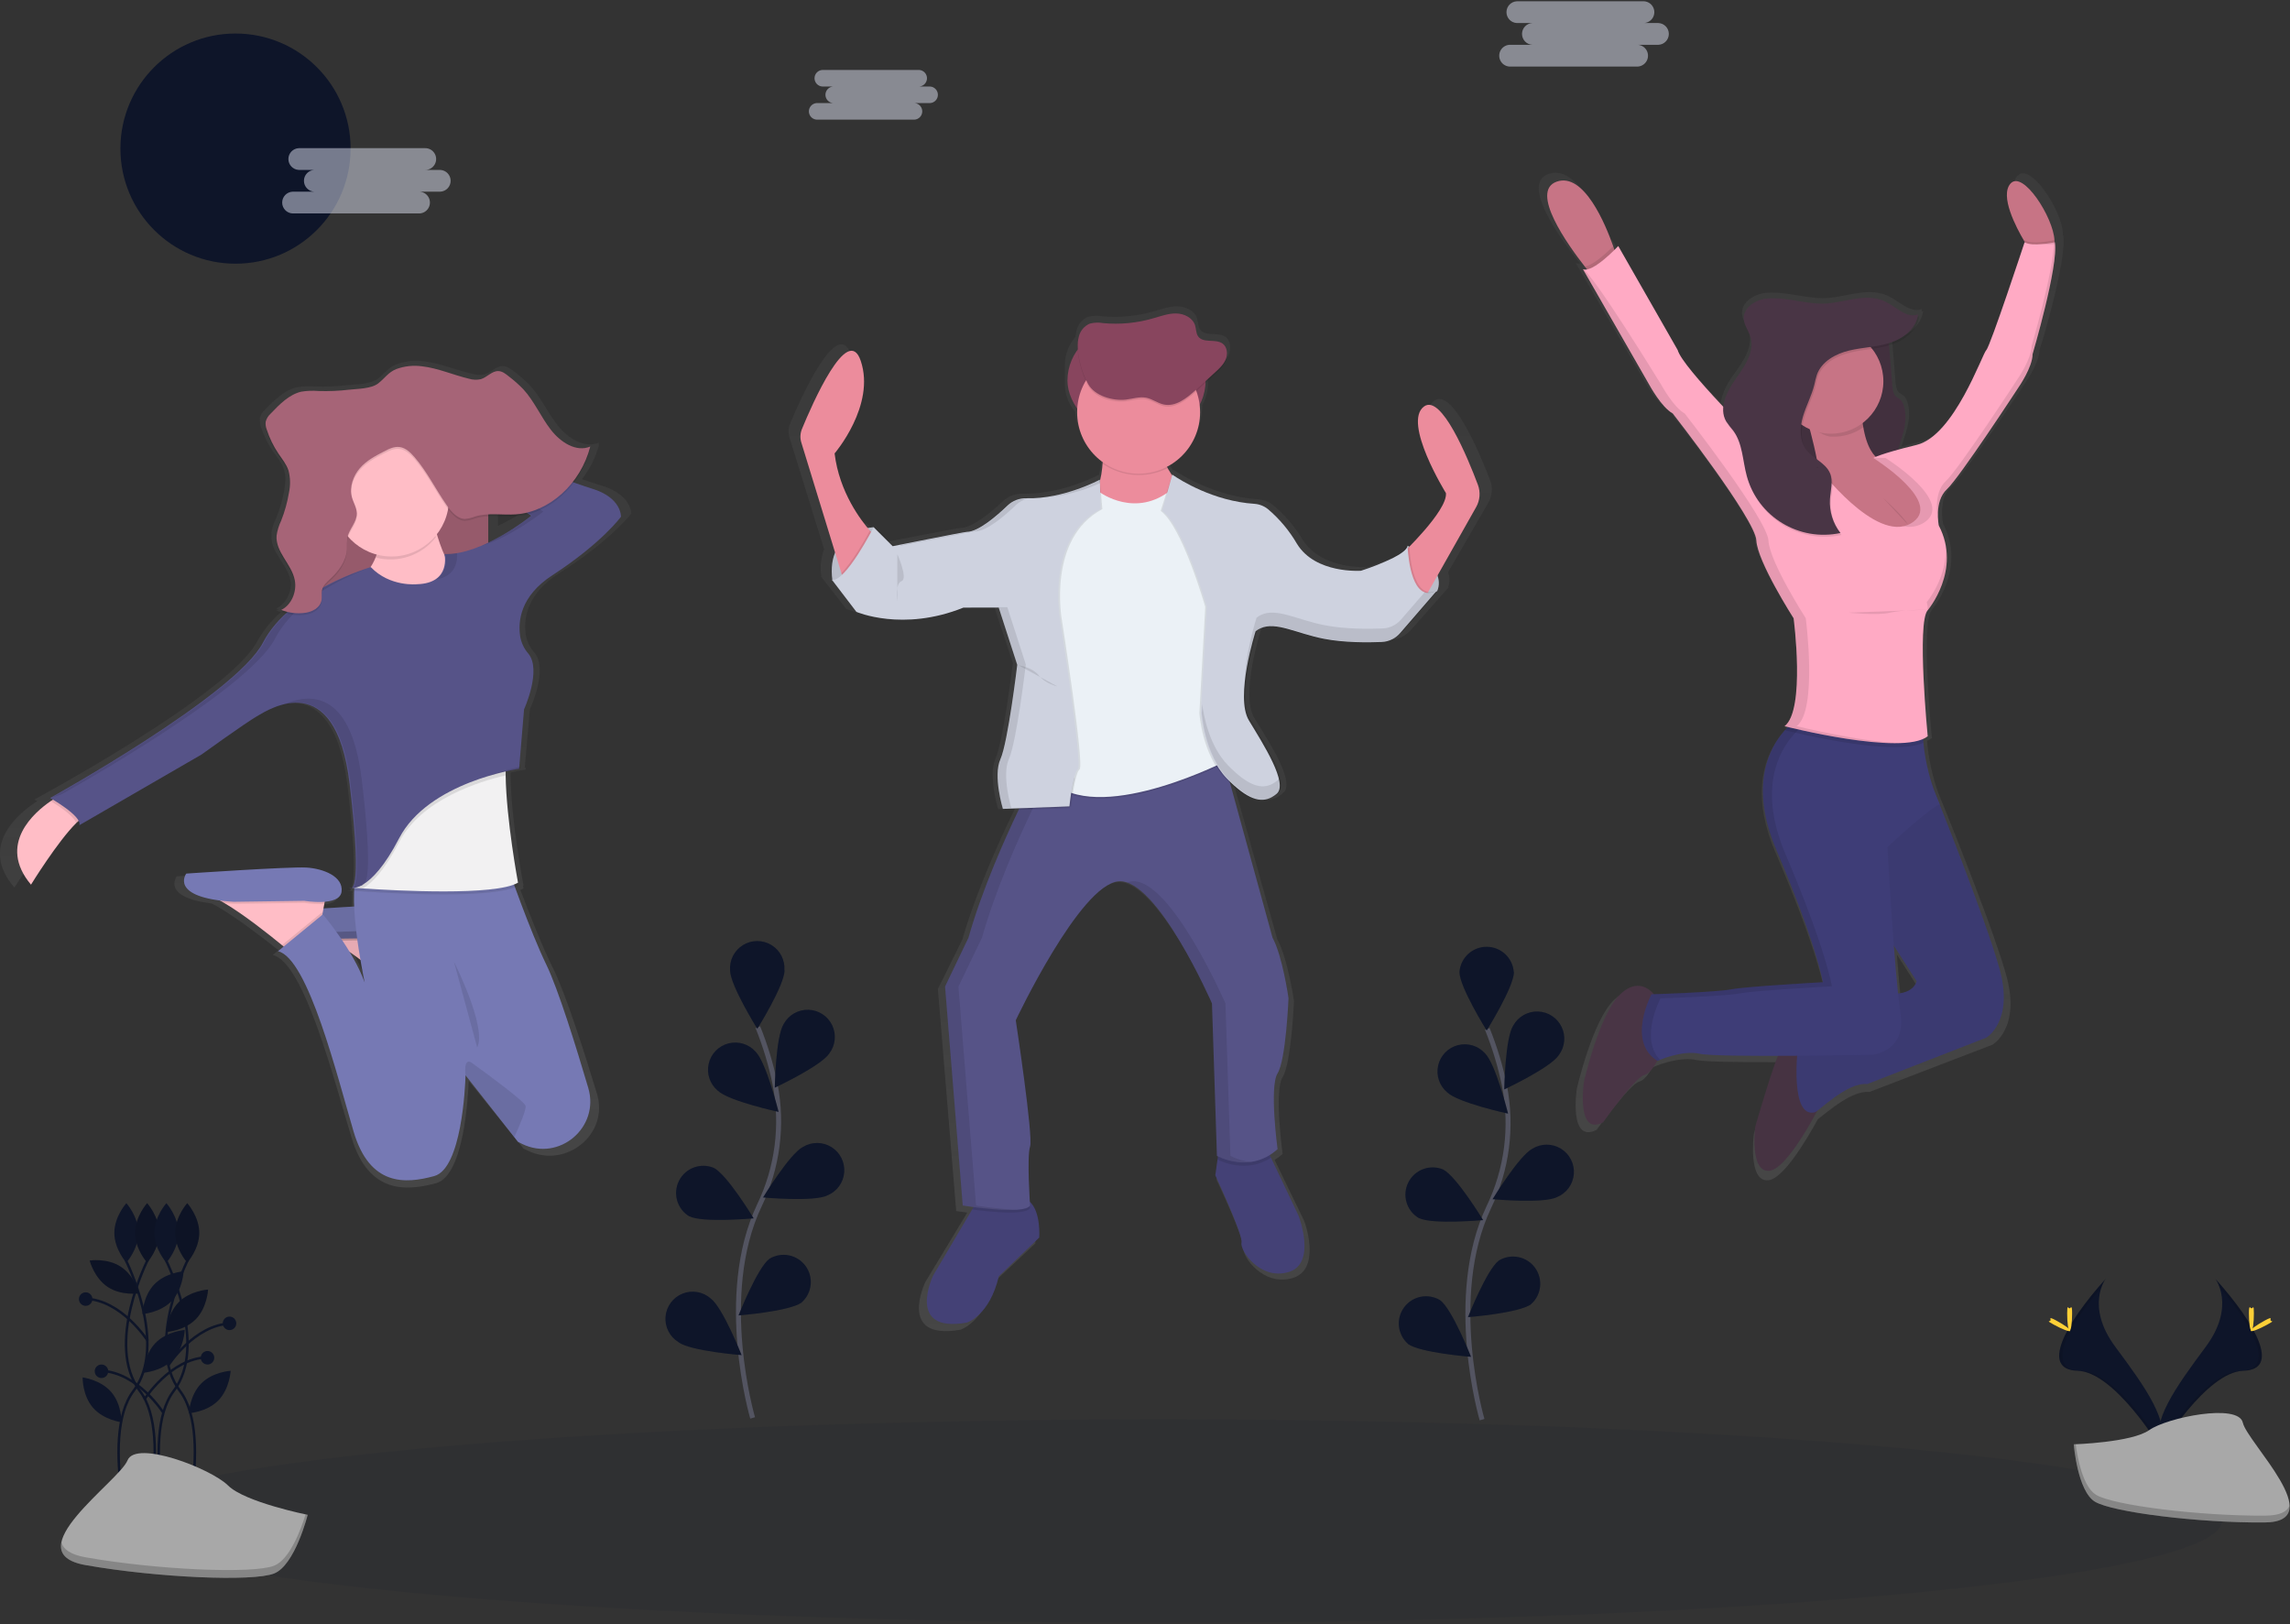 <?xml version="1.0" encoding="UTF-8"?>
<svg width="925px" height="656px" viewBox="0 0 925 656" version="1.1" xmlns="http://www.w3.org/2000/svg" xmlns:xlink="http://www.w3.org/1999/xlink">
    <rect x="0" y="0" width="925" height="656" fill="#333333" stroke="none"/>
    <!-- Generator: sketchtool 52.1 (67048) - http://www.bohemiancoding.com/sketch -->
    <title>660B2616-5432-4F1B-88D5-0AEDC6438DAD</title>
    <desc>Created with sketchtool.</desc>
    <defs>
        <linearGradient x1="49.983%" y1="100.014%" x2="49.983%" y2="0.005%" id="linearGradient-1">
            <stop stop-color="#808080" stop-opacity="0.25" offset="0%"></stop>
            <stop stop-color="#808080" stop-opacity="0.12" offset="54%"></stop>
            <stop stop-color="#808080" stop-opacity="0.1" offset="100%"></stop>
        </linearGradient>
        <linearGradient x1="49.5%" y1="61.148%" x2="49.5%" y2="39.148%" id="linearGradient-2">
            <stop stop-color="#808080" stop-opacity="0.25" offset="0%"></stop>
            <stop stop-color="#808080" stop-opacity="0.12" offset="54%"></stop>
            <stop stop-color="#808080" stop-opacity="0.1" offset="100%"></stop>
        </linearGradient>
        <linearGradient x1="49.992%" y1="100.019%" x2="49.992%" y2="0.007%" id="linearGradient-3">
            <stop stop-color="#808080" stop-opacity="0.25" offset="0%"></stop>
            <stop stop-color="#808080" stop-opacity="0.12" offset="54%"></stop>
            <stop stop-color="#808080" stop-opacity="0.1" offset="100%"></stop>
        </linearGradient>
        <linearGradient x1="49.998%" y1="99.994%" x2="49.998%" y2="-3.23460403e-05%" id="linearGradient-4">
            <stop stop-color="#808080" stop-opacity="0.25" offset="0%"></stop>
            <stop stop-color="#808080" stop-opacity="0.12" offset="54%"></stop>
            <stop stop-color="#808080" stop-opacity="0.1" offset="100%"></stop>
        </linearGradient>
    </defs>
    <g id="Home-Page" stroke="none" stroke-width="1" fill="none" fill-rule="evenodd">
        <g id="BVS-Home-Page" transform="translate(-783, -3233)">
            <g id="undraw_celebration_0jvk" transform="translate(782, 3233)">
                <circle id="Oval" fill="#0E1529" cx="96.13" cy="60.03" r="46.49"></circle>
                <path d="M602.9,193.93 C598.63,182.8 587.62,156.64 580.37,161.83 C571.21,168.39 589.53,197.37 589.53,197.37 C590.05,202.69 579.75,213.76 574.23,219.28 C574.23,218.84 574.23,218.59 574.23,218.59 C574.177,218.8 574.097,219.002 573.99,219.19 L573.53,218.94 C573.407,219.381 573.185,219.788 572.88,220.13 C572.88,219.38 572.83,218.94 572.83,218.94 C571.77,223.43 553.27,229.12 553.27,229.12 C553.27,229.12 552.77,229.12 551.91,229.12 C546.77,229.12 533.39,227.96 527.19,218.04 C523.983,212.666 519.881,207.88 515.06,203.89 C513.409,202.596 511.404,201.836 509.31,201.71 C492.18,200.61 478.31,191.94 475.54,190.09 L475.03,189.74 L474.92,190.06 C474.27,189.13 473.64,188.14 473.05,187.12 L472.75,186.57 C481.205,182.326 486.559,173.691 486.6,164.23 C486.6,164.06 486.6,163.88 486.6,163.71 C488.107,161.105 488.9,158.149 488.9,155.14 L488.9,152.14 L492.81,148.66 C494.6,147.07 496.45,145.39 497.36,143.2 C497.725,142.314 497.889,141.357 497.84,140.4 C498.018,138.733 497.322,137.091 496,136.06 C493,133.99 488,136.06 485.83,133.18 C484.83,131.88 485.01,130.11 484.52,128.58 C483.52,125.47 479.92,123.79 476.59,123.74 C473.26,123.69 470.07,124.9 466.87,125.81 C460.147,127.719 453.131,128.376 446.17,127.75 C444.287,127.415 442.355,127.483 440.5,127.95 C438.203,128.9 436.494,130.886 435.9,133.3 C435.653,134.194 435.505,135.113 435.46,136.04 C432.67,139.187 431.127,143.245 431.12,147.45 L431.12,155.14 C431.126,159.245 432.598,163.214 435.27,166.33 C435.908,173.654 439.738,180.325 445.74,184.57 C445.74,184.77 445.74,184.973 445.74,185.18 L445.87,185.26 C445.708,187.644 445.34,190.01 444.77,192.33 L444.77,191.82 C444.77,191.82 430.77,199.27 415.77,199.45 L414.12,199.45 C411.161,199.35 408.284,200.429 406.12,202.45 C401.68,206.63 393.9,213.24 389.12,213.24 C388.12,213.24 362.88,218.17 358.7,218.99 L350.89,211.34 L350.65,211.79 L350.19,211.34 C349.336,211.406 348.487,211.53 347.65,211.71 C343.65,206.97 335.65,195.95 333.8,181.16 C333.8,181.16 351.07,161.49 344.72,143.16 C339.3,127.54 324.37,161.02 320.13,171.11 C319.388,172.871 319.296,174.838 319.87,176.66 L333.9,221.88 C332.564,225.384 332.181,229.18 332.79,232.88 L332.63,232.88 L342.85,245.99 C342.85,245.99 350.54,249.27 362.57,249.21 C371.387,249.224 380.125,247.548 388.31,244.27 L390.68,244.27 L390.23,244.44 L402.4,244.44 L410.14,267.85 C409.88,269.98 406.14,299.71 403.14,306.36 C402.25,308.582 401.847,310.969 401.96,313.36 C402.118,317.954 402.867,322.508 404.19,326.91 L410.97,326.66 L410.71,327.19 C404.97,338.96 395.38,359.93 389.71,379.53 L379.84,399.53 L387.24,489.23 L387.54,489.23 L388.11,489.32 C388.91,489.44 390.11,489.62 391.69,489.82 L391.11,490.82 L374.8,517.82 C374.8,517.82 363.17,541.63 388.9,537.14 C388.9,537.14 398.41,534.38 402.29,518.14 L419.21,502.27 C419.21,502.27 420,491.73 415.21,487.52 C414.91,482.65 414.15,468.43 415.32,465.01 C416.73,460.87 409.32,413.26 409.32,413.26 C409.32,413.26 436.1,357.71 452.32,356.33 C453.509,356.246 454.703,356.403 455.83,356.79 C469.16,361.13 485.31,393.36 490.06,403.39 L490.28,403.85 L490.28,403.94 L490.46,404.33 L490.46,404.44 L490.62,404.78 L490.62,404.87 L490.76,405.18 L490.76,405.25 L490.88,405.5 L490.88,405.6 L490.97,405.79 L490.97,405.87 L491.03,406.01 L491.03,406.09 L491.03,406.18 L491.08,406.3 L493.19,468.75 L493.4,468.86 L493.5,468.86 L493.32,470.15 L492.4,476.6 C492.4,476.6 504.03,501.1 503.32,504.2 C502.61,507.3 511.07,519.73 523.05,516.28 C535.03,512.83 527.9,493.38 527.9,493.38 L516.36,469.6 L515.85,468.54 C517,467.835 518.084,467.028 519.09,466.13 C519.09,466.13 515.57,440.6 519.09,435.08 C522.61,429.56 523.67,404.37 523.67,404.37 C523.67,404.37 521.2,387.12 516.97,379.53 L499.25,316.28 C504.56,321.22 508.69,323.15 512.14,323.02 L512.71,323.02 C514.227,323.049 515.724,322.676 517.05,321.94 C517.762,321.538 518.432,321.066 519.05,320.53 C519.168,320.428 519.278,320.318 519.38,320.2 C524.31,316.06 513.74,299.84 507.75,290.2 C501.98,280.9 509.93,255.63 510.53,253.75 C511.064,253.358 511.637,253.023 512.24,252.75 C513.48,252.219 514.811,251.93 516.16,251.9 C521.9,252.1 528.96,255.4 537.7,257.06 C543.774,258.093 549.929,258.572 556.09,258.49 L556.45,258.49 C558.9,258.49 561.12,258.44 562.92,258.37 C564.562,258.305 566.169,257.871 567.62,257.1 C568.864,256.375 569.99,255.464 570.96,254.4 L586.3,237.07 L585.9,237.26 C586.643,235.295 586.643,233.125 585.9,231.16 L602.11,203.16 C603.768,200.365 604.059,196.966 602.9,193.93 Z" id="Path" fill="url(#linearGradient-1)"></path>
                <path d="M420.78,499.9 L404.45,515.55 C400.71,531.55 391.52,534.26 391.52,534.26 C366.69,538.68 377.91,515.26 377.91,515.26 L393.66,488.61 L395.6,485.32 C395.6,485.32 406.83,481.92 414.31,483.96 C415.254,484.219 416.127,484.691 416.86,485.34 C421.55,489.41 420.78,499.9 420.78,499.9 Z" id="Path" fill="#444176"></path>
                <path d="M521.47,513.85 C509.9,517.25 501.74,505.01 502.47,501.94 C503.2,498.87 491.9,474.76 491.9,474.76 L492.78,468.4 L493.6,462.51 L512.6,463.87 L514.39,467.63 L525.53,491.08 C525.53,491.08 533.04,510.45 521.47,513.85 Z" id="Path" fill="#444176"></path>
                <path d="M417.04,488 C415.25,491.07 400.74,489.52 393.67,488.56 L395.61,485.27 C395.61,485.27 406.84,481.87 414.32,483.91 C415.264,484.169 416.137,484.641 416.87,485.29 C416.97,486.95 417.04,488 417.04,488 Z" id="Path" fill="#000000" opacity="0.1"></path>
                <path d="M514.41,467.61 C504.68,474.09 494.32,469.19 492.76,468.38 L493.58,462.49 L512.58,463.85 L514.41,467.61 Z" id="Path" fill="#000000" opacity="0.1"></path>
                <path d="M517.05,433.57 C513.65,439.01 517.05,464.19 517.05,464.19 C505.82,474.4 492.56,466.91 492.56,466.91 L490.56,405.34 C490.56,405.34 468.45,354.65 452.8,356.01 C437.15,357.37 411.3,412.14 411.3,412.14 C411.3,412.14 418.44,459.08 417.08,463.14 C415.72,467.2 417.08,486.95 417.08,486.95 C414.7,491.03 389.87,486.95 389.87,486.95 L382.73,398.5 L392.21,378.76 C397.66,359.44 406.92,338.76 412.46,327.16 C415.21,321.39 417.05,317.87 417.05,317.87 L435.15,314.1 L493.9,301.92 L515.01,378.76 C519.09,386.24 521.47,403.25 521.47,403.25 C521.47,403.25 520.45,428.13 517.05,433.57 Z" id="Path" fill="#565387"></path>
                <g id="Group" opacity="0.1" transform="translate(382, 301)" fill="#000000">
                    <path d="M116,165.91 L114,104.34 C114,104.34 91.89,53.65 76.24,55.01 C75.54,55.078 74.852,55.233 74.19,55.47 C89.45,60.54 108.56,104.34 108.56,104.34 L110.56,165.91 C114.732,168.036 119.436,168.894 124.09,168.38 C121.269,168.041 118.53,167.204 116,165.91 Z" id="Path"></path>
                    <path d="M13.27,185.98 L6.13,97.53 L15.65,77.76 C21.1,58.44 30.36,37.76 35.9,26.16 C38.65,20.39 40.49,16.87 40.49,16.87 L58.59,13.1 L112.22,1.95 L111.93,0.88 L53.15,13.1 L35.05,16.87 C35.05,16.87 33.21,20.39 30.46,26.16 C24.9,37.76 15.66,58.48 10.21,77.76 L0.69,97.49 L7.83,185.94 C7.83,185.94 21.39,188.17 29.43,187.68 C24.018,187.386 18.625,186.819 13.27,185.98 Z" id="Path"></path>
                </g>
                <path d="M353.9,212.97 C353.9,212.97 334.51,213.97 337.23,234.4 L342.67,235.08 L350.83,226.24 L354.91,218.76 L354.91,217.06 L353.9,212.97 Z" id="Path" fill="#CED2DF"></path>
                <path d="M353.9,212.97 C353.9,212.97 334.51,213.97 337.23,234.4 L342.67,235.08 L350.83,226.24 L354.91,218.76 L354.91,217.06 L353.9,212.97 Z" id="Path" fill="#000000" opacity="0.1"></path>
                <path d="M569.61,220.45 C569.61,220.45 585.61,228.95 581.52,238.82 L576.42,240.82 L569.62,237.08 L568.62,228.24 L569.3,222.12 L569.61,220.45 Z" id="Path" fill="#CED2DF"></path>
                <path d="M569.61,220.45 C569.61,220.45 585.61,228.95 581.52,238.82 L576.42,240.82 L569.62,237.08 L568.62,228.24 L569.3,222.12 L569.61,220.45 Z" id="Path" fill="#000000" opacity="0.1"></path>
                <rect id="Rectangle" fill="#88455E" x="432.18" y="132.68" width="55.79" height="42.18" rx="21.09"></rect>
                <path d="M353.77,215.86 L341.86,234.86 L340.86,231.48 L324.68,178.76 C324.127,176.963 324.215,175.029 324.93,173.29 C329.02,163.35 343.44,130.29 348.67,145.74 C354.79,163.74 338.12,183.16 338.12,183.16 C340.02,198.92 348.87,210.34 352.35,214.3 C353.23,215.33 353.77,215.86 353.77,215.86 Z" id="Path" fill="#EC8C9C"></path>
                <path d="M567.06,224.02 C567.06,224.02 585.77,206.33 585.06,199.19 C585.06,199.19 567.37,170.62 576.22,164.19 C583.22,159.07 593.85,184.87 597.97,195.84 C599.072,198.798 598.813,202.092 597.26,204.84 L574.9,244.43 L567.06,224.02 Z" id="Path" fill="#EC8C9C"></path>
                <path d="M445.95,174.7 C445.95,174.7 449.35,196.47 439.49,204.64 C429.63,212.81 467.73,212.76 467.73,212.76 L481.34,200.17 C481.34,200.17 465.69,185.54 470.45,174.66 L445.95,174.7 Z" id="Path" fill="#EC8C9C"></path>
                <path d="M445.27,199.53 C445.27,199.53 459.9,210.42 474.52,198.17 L498.33,247.5 L496.97,307.71 C496.97,307.71 447.64,333.22 427.23,317.58 C406.82,301.94 423.83,293.77 423.83,293.77 L419.07,247.51 L424.17,217.57 C424.17,217.57 433.35,203.28 434.04,203.28 C434.73,203.28 445.27,199.53 445.27,199.53 Z" id="Path" fill="#000000" opacity="0.1"></path>
                <path d="M445.27,198.85 C445.27,198.85 459.9,209.76 474.53,197.49 L498.34,246.82 L496.98,307.03 C496.98,307.03 447.65,332.54 427.24,316.9 C406.83,301.26 423.84,293.09 423.84,293.09 L419.08,246.83 L424.18,216.89 C424.18,216.89 433.36,202.6 434.05,202.6 C434.74,202.6 445.27,198.85 445.27,198.85 Z" id="Path" fill="#EBF1F6"></path>
                <path d="M445.27,193.76 C445.27,193.76 431.4,201.66 416.34,201.27 C413.486,201.181 410.716,202.24 408.65,204.21 C404.36,208.33 396.85,214.85 392.2,214.85 C391.2,214.85 362.26,220.63 362.26,220.63 L354.61,212.98 C354.61,212.98 343.21,235.26 337.77,234.24 L347.64,247.17 C347.64,247.17 366.35,255.33 390.84,245.47 L405.13,245.47 L412.61,268.6 C412.61,268.6 408.87,299.9 405.81,306.7 C402.75,313.5 406.81,326.77 406.81,326.77 L433.68,325.77 C433.68,325.77 435.04,312.5 437.08,310.77 C439.12,309.04 429.94,250.56 429.94,250.56 C429.94,250.56 423.82,217.56 446.27,205.66 L445.27,193.76 Z" id="Path" fill="#000000" opacity="0.1"></path>
                <path d="M435.14,314.14 C434.15,318.176 433.445,322.276 433.03,326.41 L412.46,327.19 C415.21,321.42 417.05,317.9 417.05,317.9 L435.14,314.14 Z" id="Path" fill="#000000" opacity="0.1"></path>
                <path d="M353.77,215.86 L341.86,234.86 L340.86,231.48 C345.23,227.14 350.35,218.07 352.39,214.29 C353.23,215.33 353.77,215.86 353.77,215.86 Z" id="Path" fill="#000000" opacity="0.1"></path>
                <path d="M445.27,193.76 C445.27,193.76 430.71,201.66 415.66,201.27 C412.806,201.181 410.036,202.24 407.97,204.21 C403.68,208.33 396.17,214.85 391.52,214.85 C390.52,214.85 361.58,220.63 361.58,220.63 L353.9,212.97 C353.9,212.97 342.5,235.25 337.06,234.23 L346.93,247.16 C346.93,247.16 365.64,255.32 390.13,245.46 L404.42,245.46 L411.9,268.58 C411.9,268.58 408.16,299.88 405.1,306.68 C402.04,313.48 406.1,326.75 406.1,326.75 L432.97,325.75 C432.97,325.75 434.33,312.48 436.37,310.75 C438.41,309.02 429.23,250.54 429.23,250.54 C429.23,250.54 423.11,217.54 445.56,205.64 L445.27,193.76 Z" id="Path" fill="#CED2DF"></path>
                <path d="M474.53,191.7 C474.53,191.7 488.41,202.28 506.94,203.5 C508.967,203.627 510.906,204.378 512.49,205.65 C517.163,209.615 521.124,214.35 524.2,219.65 C531.68,231.9 550.05,230.54 550.05,230.54 C550.05,230.54 567.91,224.93 568.93,220.54 C568.93,220.54 569.44,244.54 580.67,238.74 L565.9,255.76 C564.018,257.933 561.322,259.232 558.45,259.35 C552.9,259.57 543.26,259.64 535.12,258.06 C522.87,255.68 514.03,249.9 507.57,255 C507.57,255 499.07,281.53 504.85,291.06 C510.63,300.59 520.85,316.57 516.08,320.66 C511.31,324.75 505.53,324.4 496.01,314.54 C486.49,304.68 485.46,288.01 485.46,288.01 L487.84,245.15 C487.84,245.15 478.66,212.83 469.84,206.37 L474.53,191.7 Z" id="Path" fill="#000000" opacity="0.1"></path>
                <path d="M582.02,238.31 L567.21,255.4 C566.226,256.534 565.008,257.441 563.64,258.06 C562.424,258.609 561.113,258.918 559.78,258.97 C554.23,259.2 544.59,259.27 536.45,257.68 C524.99,255.45 516.51,250.25 510.17,253.76 C509.721,254.008 509.292,254.292 508.89,254.61 C508.89,254.61 500.39,281.14 506.17,290.67 C511.95,300.2 522.17,316.18 517.4,320.27 C516.602,320.972 515.706,321.555 514.74,322 C510.46,323.93 505.15,322.26 497.33,314.15 C487.81,304.28 486.78,287.62 486.78,287.62 L489.16,244.76 C489.16,244.76 479.98,212.44 471.16,205.98 L475.05,192.03 C477.73,193.85 491.11,202.4 507.65,203.49 C509.677,203.617 511.616,204.368 513.2,205.64 C517.873,209.605 521.833,214.34 524.91,219.64 C532.39,231.89 550.76,230.53 550.76,230.53 C555.164,229.125 559.464,227.414 563.63,225.41 C566.24,224.13 568.54,222.73 569.63,221.41 C569.936,221.065 570.158,220.655 570.28,220.21 C570.28,220.21 570.8,244.09 582.02,238.31 Z" id="Path" fill="#000000" opacity="0.1"></path>
                <path d="M581.34,238.65 L566.54,255.76 C565.726,256.699 564.751,257.485 563.66,258.08 C562.262,258.839 560.709,259.267 559.12,259.33 C553.57,259.56 543.93,259.63 535.79,258.04 C524.74,255.89 516.45,250.97 510.2,253.78 C509.486,254.091 508.814,254.491 508.2,254.97 C508.2,254.97 499.7,281.5 505.48,291.03 C511.26,300.56 521.48,316.54 516.71,320.63 C516.093,321.161 515.423,321.627 514.71,322.02 C510.31,324.45 504.87,323.02 496.62,314.51 C487.1,304.64 486.07,287.98 486.07,287.98 L488.45,245.12 C488.45,245.12 479.27,212.8 470.45,206.34 L474.53,191.71 L475.02,192.05 C477.7,193.87 491.08,202.42 507.62,203.51 C509.647,203.637 511.586,204.388 513.17,205.66 C517.843,209.625 521.803,214.36 524.88,219.66 C532.36,231.91 550.73,230.55 550.73,230.55 C555.134,229.145 559.434,227.434 563.6,225.43 C566.69,223.85 569.21,222.12 569.6,220.54 C569.6,220.54 569.6,220.85 569.6,221.4 C569.9,225.53 571.4,243.76 581.34,238.65 Z" id="Path" fill="#CED2DF"></path>
                <path d="M470.75,175.21 L445.75,175.21 C446.3,179.185 446.457,183.204 446.22,187.21 C453.997,192.682 464.16,193.413 472.64,189.11 C470.24,184.67 468.78,179.63 470.75,175.21 Z" id="Path" fill="#000000" opacity="0.1"></path>
                <circle id="Oval" fill="#EC8C9C" cx="460.92" cy="166.53" r="24.83"></circle>
                <path d="M455.76,162.11 C458.53,161.78 461.3,160.8 464.03,161.35 C466.51,161.85 468.62,163.56 471.1,164.08 C475.88,165.08 480.32,161.56 483.93,158.28 L491.73,151.18 C493.46,149.61 495.24,147.96 496.13,145.8 C497.02,143.64 496.71,140.8 494.81,139.44 C491.96,137.44 487.05,139.44 484.99,136.6 C484.06,135.32 484.2,133.6 483.72,132.07 C482.72,129.01 479.28,127.34 476.06,127.3 C472.84,127.26 469.76,128.44 466.68,129.3 C460.192,131.182 453.407,131.83 446.68,131.21 C444.864,130.878 442.998,130.942 441.21,131.4 C438.978,132.353 437.33,134.308 436.77,136.67 C435.23,142.11 437.86,150.88 440.5,155.75 C443.14,160.62 450.49,162.76 455.76,162.11 Z" id="Path" fill="#000000" opacity="0.1"></path>
                <path d="M455.76,161.43 C458.53,161.1 461.3,160.12 464.03,160.67 C466.51,161.17 468.62,162.88 471.1,163.4 C475.88,164.4 480.32,160.88 483.93,157.6 L491.73,150.5 C493.46,148.93 495.24,147.28 496.13,145.12 C497.02,142.96 496.71,140.12 494.81,138.76 C491.96,136.76 487.05,138.76 484.99,135.92 C484.06,134.64 484.2,132.92 483.72,131.39 C482.72,128.33 479.28,126.66 476.06,126.62 C472.84,126.58 469.76,127.76 466.68,128.62 C460.192,130.502 453.407,131.15 446.68,130.53 C444.864,130.198 442.998,130.262 441.21,130.72 C438.978,131.673 437.33,133.628 436.77,135.99 C435.23,141.43 437.86,150.2 440.5,155.07 C443.14,159.94 450.49,162.03 455.76,161.43 Z" id="Path" fill="#88455E"></path>
                <path d="M412.45,268.76 C412.45,268.76 417.89,269.44 420.61,272.84 C423.33,276.24 428.09,277.26 428.09,277.26" id="Path" fill="#000000" opacity="0.1"></path>
                <path d="M363.46,223.85 C363.46,223.85 367.9,233.76 365.16,234.76 C362.42,235.76 363.46,242.92 363.46,242.92" id="Path" fill="#000000" opacity="0.1"></path>
                <g id="Group" opacity="0.1" transform="translate(364, 193)" fill="#000000">
                    <path d="M0.99,27.45 C0.99,27.45 29.9,21.67 30.9,21.67 C35.56,21.67 43.06,15.15 47.35,11.03 C48.655,9.78 50.26,8.888 52.01,8.44 L51.64,8.44 C48.786,8.351 46.016,9.41 43.95,11.38 C39.66,15.5 32.15,22.02 27.5,22.02 C26.69,22.02 8.19,25.69 0.68,27.18 L0.99,27.45 Z" id="Path"></path>
                    <path d="M81.31,2.19 L81.31,0.92 C74.355,4.466 66.871,6.861 59.15,8.01 C66.811,7.328 74.303,5.361 81.31,2.19 Z" id="Path"></path>
                    <path d="M45.56,133.58 C45.56,133.58 41.48,120.31 44.56,113.51 C47.64,106.71 51.36,75.41 51.36,75.41 L43.9,52.28 L29.57,52.28 L28.7,52.62 L40.45,52.62 L47.9,75.76 C47.9,75.76 44.16,107.06 41.1,113.86 C38.04,120.66 42.1,133.93 42.1,133.93 L68.97,132.93 L68.97,132.72 L45.56,133.58 Z" id="Path"></path>
                </g>
                <g id="Group" opacity="0.1" transform="translate(486, 238)" fill="#000000">
                    <path d="M31.05,77.19 C30.433,77.721 29.763,78.187 29.05,78.58 C24.65,81.01 19.21,79.58 10.96,71.07 C3.4,63.24 1.2,51.07 0.61,46.46 L0.41,49.98 C0.41,49.98 1.41,66.65 10.96,76.51 C19.21,85.05 24.65,86.45 29.05,84.02 C29.763,83.627 30.433,83.161 31.05,82.63 C32.48,81.4 32.56,79.09 31.81,76.21 C31.624,76.584 31.366,76.917 31.05,77.19 Z" id="Path"></path>
                    <path d="M90.53,1.16 L80.9,12.29 C80.086,13.229 79.111,14.015 78.02,14.61 C76.622,15.369 75.069,15.797 73.48,15.86 C67.93,16.09 58.29,16.16 50.15,14.57 C39.1,12.42 30.81,7.5 24.56,10.31 C23.846,10.621 23.174,11.021 22.56,11.5 C22.56,11.5 17.07,28.64 17.91,40.31 C18.56,29.4 22.56,16.94 22.56,16.94 C23.174,16.461 23.846,16.061 24.56,15.75 C30.82,12.94 39.1,17.86 50.15,20.01 C58.29,21.59 67.92,21.52 73.48,21.3 C75.069,21.237 76.622,20.809 78.02,20.05 C79.108,19.464 80.084,18.688 80.9,17.76 L95.71,0.67 C94.156,1.638 92.238,1.819 90.53,1.16 Z" id="Path"></path>
                </g>
                <path d="M141.64,361.65 C141.884,361.886 142.253,361.935 142.55,361.77 C142.242,361.775 141.936,361.735 141.64,361.65 Z" id="Path" fill="url(#linearGradient-2)"></path>
                <path d="M243.55,196 C241.75,195.48 239.18,194.63 236.09,193.55 C239.301,189.419 241.651,184.685 243,179.63 L242.74,179.73 C242.83,179.42 242.92,179.12 243,178.8 C237.07,181.21 230.51,177.13 226.33,171.89 C222.15,166.65 219.33,160.15 214.75,155.33 C212.841,153.413 210.789,151.644 208.61,150.04 C207.26,149.04 205.81,147.91 204.16,147.86 C201.49,147.78 199.4,150.4 196.83,151.17 C195.139,151.551 193.378,151.485 191.72,150.98 C185.09,149.46 178.72,146.65 171.95,145.91 C168.328,145.463 164.651,145.877 161.22,147.12 C157.82,148.41 156.27,150.98 153.52,153.04 C150.52,155.25 144.66,155.2 141.17,155.59 C136.935,156.074 132.671,156.251 128.41,156.12 C125.962,155.908 123.496,155.998 121.07,156.39 C116,157.5 111.93,161.53 108.13,165.39 C107.093,166.263 106.346,167.432 105.99,168.74 C105.941,169.108 105.941,169.482 105.99,169.85 C105.952,170.858 106.125,171.863 106.5,172.8 C107.67,176.271 109.323,179.56 111.41,182.57 C112.96,184.79 114.77,186.88 115.65,189.51 C116.067,190.803 116.286,192.152 116.3,193.51 C116.257,194.953 116.106,196.39 115.85,197.81 C115.179,201.736 114.076,205.576 112.56,209.26 C111.619,211.151 110.972,213.174 110.64,215.26 C110.611,215.686 110.611,216.114 110.64,216.54 C110.39,223.14 117.05,227.89 118.34,234.45 C118.446,234.994 118.51,235.546 118.53,236.1 C118.39,240.19 116.06,244.19 112.62,245.78 C112.92,245.9 113.23,246 113.54,246.1 C113.244,246.286 112.937,246.453 112.62,246.6 C113.25,246.84 113.89,247.05 114.54,247.22 C110.63,250.625 107.345,254.686 104.83,259.22 C93.26,280.76 14.9,322.95 14.9,322.95 L16.06,323.61 L15.12,324.22 C8.34,328.73 -7.57,341.88 6.81,358.51 C6.81,358.51 18.04,340.79 25.91,333.24 C26.26,332.9 26.61,332.59 26.91,332.3 C27.26,332.838 27.368,333.498 27.21,334.12 L78.73,305.17 C78.73,305.17 97.04,292.35 102.15,289.46 C105.747,287.219 109.661,285.534 113.76,284.46 L113.16,284.71 C115.086,284.18 117.072,283.898 119.07,283.87 C128.19,284.01 138.07,290.69 141.32,317.14 C145.68,352.56 143.66,358.95 142.26,359.82 C142.087,359.807 141.917,359.777 141.75,359.73 C141.793,359.768 141.84,359.801 141.89,359.83 C141.7,359.817 141.513,359.783 141.33,359.73 C141.535,359.918 141.823,359.986 142.09,359.91 C142.281,359.968 142.488,359.943 142.66,359.84 C142.89,359.853 143.12,359.853 143.35,359.84 C143.35,360.167 143.327,360.5 143.28,360.84 C143.21,360.84 142.87,361.03 143.28,361.05 C143.17,363.05 143.18,365.22 143.28,367.49 C138.75,367.74 134.22,368.01 130.28,368.25 L130.63,366.38 L130.79,365.54 C134.27,365.26 137.57,364.24 137.96,361.42 C138.81,355.22 130.3,351.91 123.06,351.5 C115.82,351.09 72.4,353.98 72.4,353.98 C72.4,353.98 65.89,362.41 86.54,364.98 C87.153,365.3 87.79,365.633 88.45,365.98 C96.54,370.59 107.51,379.08 112.77,383.26 L113.5,383.84 L111.14,385.76 C123.91,388.65 136.26,437.45 143.07,459.76 C149.88,482.07 164.78,481.26 177.13,477.95 C188.7,474.85 190.13,441.25 190.32,437.03 L190.32,436.6 L210.9,462.02 L212.46,463.95 C213.06,464.263 213.653,464.557 214.24,464.83 C229.82,472.24 247.03,458.03 242.14,441.83 C237.19,425.5 229.51,401.35 224.39,391.14 C220.1,382.59 214.56,368.39 211.2,359.5 C211.636,359.325 212.061,359.121 212.47,358.89 C212.47,358.89 212.39,358.49 212.26,357.76 L212.47,357.65 C212.47,357.65 207.47,331.93 207.25,313.65 C207.25,313.33 207.25,312.997 207.25,312.65 C207.25,312.45 207.25,312.25 207.25,312.06 C210.97,311.21 213.33,310.88 213.33,310.88 L213.4,310.08 L212.97,310.17 L215.04,286.48 C215.04,286.48 222.64,270.31 216.82,263.58 C215.051,261.612 213.869,259.186 213.41,256.58 C212.41,250.39 213.41,240.06 226.96,231.48 C247.82,218.25 255.96,207.48 255.96,207.48 C255.96,207.48 256.32,199.76 243.55,196 Z M202.12,212.44 L202.12,201.49 C205.99,201.3 209.94,201.75 213.83,201.49 C215.74,201.357 217.632,201.038 219.48,200.54 L220.42,201.19 C214.729,205.568 208.595,209.338 202.12,212.44 Z M142.97,384.08 C144.5,385.14 146.04,386.24 147.55,387.35 C148.49,392.75 149.32,396.56 149.38,396.83 C147.654,392.386 145.508,388.116 142.97,384.08 Z" id="Shape" fill="url(#linearGradient-3)" fill-rule="nonzero"></path>
                <path d="M176.03,375.08 L175.13,379.97 L174.44,383.71 L173.18,390.55 L160.96,399.1 C160.96,399.1 159.86,398.16 158.04,396.67 C153.04,392.55 142.51,384.19 134.78,379.67 C132.794,378.402 130.644,377.409 128.39,376.72 L176.03,375.08 Z" id="Path" fill="#FFBDC6"></path>
                <path d="M176.03,375.08 L175.13,379.97 C172.436,380.12 169.734,379.982 167.07,379.56 L138.56,379.97 C137.21,379.89 135.95,379.78 134.77,379.66 C132.784,378.392 130.634,377.399 128.38,376.71 L176.03,375.08 Z" id="Path" fill="#000000" opacity="0.1"></path>
                <path d="M167.07,378.76 C167.07,378.76 181.33,381.2 182.14,375.09 C182.95,368.98 174.81,365.76 167.9,365.3 C160.99,364.84 119.42,367.76 119.42,367.76 C119.42,367.76 112.09,377.53 138.56,379.16 L167.07,378.76 Z" id="Path" fill="#7679B4"></path>
                <path d="M176.03,375.08 L175.13,379.97 L174.44,383.71 L173.18,390.55 L160.96,399.1 C160.96,399.1 159.86,398.16 158.04,396.67 C153.04,392.55 142.51,384.19 134.78,379.67 C132.794,378.402 130.644,377.409 128.39,376.72 L176.03,375.08 Z" id="Path" fill="#000000" opacity="0.1"></path>
                <path d="M176.03,375.08 L175.13,379.97 C172.436,380.12 169.734,379.982 167.07,379.56 L138.56,379.97 C137.21,379.89 135.95,379.78 134.77,379.66 C132.784,378.392 130.634,377.399 128.38,376.71 L176.03,375.08 Z" id="Path" fill="#000000" opacity="0.1"></path>
                <path d="M167.07,378.76 C167.07,378.76 181.33,381.2 182.14,375.09 C182.95,368.98 174.81,365.76 167.9,365.3 C160.99,364.84 119.42,367.76 119.42,367.76 C119.42,367.76 112.09,377.53 138.56,379.16 L167.07,378.76 Z" id="Path" fill="#000000" opacity="0.1"></path>
                <rect id="Rectangle" fill="#A66477" x="123.69" y="177.95" width="74.53" height="88.38"></rect>
                <rect id="Rectangle" fill="#000000" opacity="0.1" x="123.69" y="177.95" width="74.53" height="88.38"></rect>
                <path d="M36.33,329.26 C35.1,329.57 33.54,330.75 31.79,332.47 C24.26,339.91 13.52,357.36 13.52,357.36 C-0.24,340.98 14.99,328.03 21.52,323.58 C23.1,322.5 24.16,321.92 24.16,321.92 L36.33,329.26 Z" id="Path" fill="#FFBDC6"></path>
                <path d="M175.22,205.85 C175.22,205.85 178.89,231.51 191.51,237.62 C204.13,243.73 175.22,255.13 175.22,255.13 L135.71,240.47 C135.71,240.47 158.11,233.14 153.63,211.55 L175.22,205.85 Z" id="Path" fill="#FFBDC6"></path>
                <path d="M132.9,360.21 L132,365.1 L131.31,368.84 L130.05,375.68 L117.83,384.23 C117.83,384.23 116.73,383.29 114.91,381.8 C109.91,377.68 99.38,369.32 91.65,364.8 C89.664,363.532 87.514,362.539 85.26,361.85 L132.9,360.21 Z" id="Path" fill="#FFBDC6"></path>
                <path d="M132.9,360.21 L132,365.1 C129.306,365.25 126.604,365.112 123.94,364.69 L95.43,365.1 C94.08,365.02 92.82,364.91 91.64,364.79 C89.654,363.522 87.504,362.529 85.25,361.84 L132.9,360.21 Z" id="Path" fill="#000000" opacity="0.1"></path>
                <path d="M123.9,363.88 C123.9,363.88 138.16,366.32 138.97,360.21 C139.78,354.1 131.64,350.84 124.71,350.44 C117.78,350.04 76.24,352.88 76.24,352.88 C76.24,352.88 68.91,362.65 95.38,364.28 L123.9,363.88 Z" id="Path" fill="#7679B4"></path>
                <path d="M131.27,368.85 L130.01,375.69 L117.79,384.24 C117.79,384.24 116.69,383.3 114.87,381.81 L131.03,368.56 L131.27,368.85 Z" id="Path" fill="#000000" opacity="0.1"></path>
                <path d="M211.9,462.09 C211.34,461.817 210.773,461.527 210.2,461.22 L208.71,459.32 L189.03,434.32 L189.03,434.76 C188.9,438.91 187.48,472.01 176.42,475.06 C164.61,478.32 150.35,479.13 143.84,457.14 C137.33,435.15 125.51,387.09 113.29,384.24 L131.41,369.37 C131.41,369.37 143.41,383.37 148.31,396.85 C148.13,395.99 139.84,357.28 146.68,350.44 L206.14,350.44 C206.14,350.44 215.3,376.58 221.62,389.54 C226.52,399.6 233.87,423.38 238.62,439.47 C243.32,455.39 226.9,469.39 211.9,462.09 Z" id="Path" fill="#7679B4"></path>
                <path d="M210.24,357.76 C201.07,363.19 160.75,360.98 147.61,360.1 L144.04,359.84 C143.65,359.84 144.1,359.62 144.1,359.62 L144.47,355.92 L154.24,331.08 L206.58,300.76 C205.52,303.95 205.16,308.84 205.25,314.45 C205.51,332.43 210.24,357.76 210.24,357.76 Z" id="Path" fill="#000000" opacity="0.1"></path>
                <path d="M210.24,356.55 C201.07,361.98 160.75,359.77 147.61,358.89 L144.04,358.63 L143.45,358.63 L144.1,358.46 L147.32,357.61 L154.24,329.91 L206.58,299.57 C205.52,302.76 205.16,307.65 205.25,313.26 C205.51,331.21 210.24,356.55 210.24,356.55 Z" id="Path" fill="#F2F1F2"></path>
                <path d="M205.25,313.22 C194.61,315.67 171.19,322.88 162.19,340.22 C156.19,351.8 151.19,356.77 147.62,358.85 L144.05,358.59 L144.11,358.37 L147.33,357.52 L154.25,329.82 L206.59,299.48 C205.51,302.76 205.16,307.61 205.25,313.22 Z" id="Path" fill="#000000" opacity="0.1"></path>
                <path d="M24.11,321.93 L36.33,329.26 C35.1,329.57 33.54,330.75 31.79,332.47 C30.79,329.47 24.37,325.35 21.47,323.59 C23.05,322.51 24.11,321.93 24.11,321.93 Z" id="Path" fill="#000000" opacity="0.1"></path>
                <path d="M141.9,359.1 C141.62,359.256 141.271,359.211 141.04,358.99 C141.32,359.069 141.609,359.106 141.9,359.1 Z" id="Path" fill="#000000" opacity="0.1"></path>
                <path d="M169.51,235.99 C169.51,235.99 158.51,237.21 150.77,229.07 C150.77,229.07 118.19,238.44 107.19,259.62 C96.19,280.8 21.25,322.34 21.25,322.34 C21.25,322.34 34.25,329.67 33.06,333.34 L82.34,304.83 C82.34,304.83 99.85,292.2 104.74,289.35 C109.63,286.5 136.51,268.99 142.21,316.64 C147.91,364.29 142.21,358.64 142.21,358.64 C142.21,358.64 150.36,361.49 162.21,338.64 C174.06,315.79 210.68,310.54 210.68,310.54 L212.68,286.54 C212.68,286.54 219.95,270.62 214.38,263.98 C212.681,262.026 211.554,259.642 211.12,257.09 C210.19,250.99 211.12,240.82 224.12,232.37 C244.12,219.37 251.82,208.75 251.82,208.75 C251.82,208.75 252.23,201.01 240.01,197.35 C227.79,193.69 178.1,173.73 178.1,173.73 L176.47,180.65 L215.57,208.35 C215.57,208.35 196.02,224.23 180.57,223.83 C180.51,223.76 183.36,235.58 169.51,235.99 Z" id="Path" fill="#565388"></path>
                <path d="M177.06,217.02 C176.097,213.738 175.345,210.398 174.81,207.02 L153.22,212.76 C154.165,216.88 153.996,221.177 152.73,225.21 C161.751,227.617 171.336,224.386 177.06,217.01 L177.06,217.02 Z" id="Path" fill="#000000" opacity="0.1"></path>
                <circle id="Oval" fill="#FFBDC6" cx="159.13" cy="201.57" r="23.22"></circle>
                <path d="M171.47,148.76 C177.91,149.49 184.04,152.26 190.38,153.76 C191.964,154.257 193.652,154.322 195.27,153.95 C197.73,153.19 199.73,150.61 202.27,150.69 C203.84,150.69 205.27,151.81 206.53,152.84 C208.617,154.424 210.58,156.165 212.4,158.05 C216.77,162.8 219.49,169.2 223.48,174.36 C227.47,179.52 233.76,183.54 239.43,181.17 C235.58,196.17 222.94,207.64 209.28,208.57 C203.83,208.94 198.28,207.81 192.97,209.41 C191.654,209.946 190.265,210.284 188.85,210.41 C185.85,210.41 183.37,207.62 181.47,204.91 C177.03,198.53 173.47,191.29 168.47,185.48 C166.82,183.56 164.87,181.73 162.54,181.38 C160.21,181.03 158.06,182.14 155.98,183.22 C152.55,185 149.04,186.84 146.38,189.88 C143.72,192.92 142.04,197.47 143.14,201.59 C143.73,203.81 145.09,205.81 145.14,208.14 C145.14,211.84 141.92,214.55 141.27,218.14 C141.127,219.656 141.073,221.178 141.11,222.7 C140.82,227.64 137.6,231.7 134.22,234.79 C132.91,236 131.45,237.29 131.07,239.16 C130.81,240.43 131.07,241.78 130.9,243.07 C130.41,246.28 127.21,247.9 124.38,248.32 C121.075,248.804 117.7,248.404 114.6,247.16 C118.6,245.29 120.99,239.96 120.07,235.16 C118.81,228.55 112.17,223.81 112.73,217.07 C113.043,215.006 113.663,213 114.57,211.12 C116.019,207.484 117.072,203.702 117.71,199.84 C118.364,196.868 118.299,193.782 117.52,190.84 C116.67,188.25 114.94,186.19 113.46,184 C111.456,181.023 109.874,177.782 108.76,174.37 C108.356,173.362 108.202,172.271 108.31,171.19 C108.632,169.915 109.329,168.766 110.31,167.89 C113.95,164.08 117.85,160.11 122.69,159.01 C125.003,158.625 127.355,158.534 129.69,158.74 C133.767,158.87 137.849,158.696 141.9,158.22 C145.24,157.83 150.9,157.88 153.72,155.7 C156.35,153.7 157.84,151.15 161.09,149.87 C164.407,148.656 167.971,148.275 171.47,148.76 Z" id="Path" fill="#000000" opacity="0.1"></path>
                <path d="M184.38,388.52 C184.38,388.52 197.82,414.99 193.75,423.14" id="Path" fill="#000000" opacity="0.1"></path>
                <path d="M208.75,459.32 L189.07,434.32 L189.07,434.76 C189.07,434.76 187.93,426.68 191.68,429.4 C199.89,435.34 213.03,445.08 213.31,446.76 C213.59,448.44 210.65,455.18 208.75,459.32 Z" id="Path" fill="#000000" opacity="0.1"></path>
                <g id="Group" opacity="0.1" transform="translate(21, 173)" fill="#000000">
                    <path d="M159.9,50.76 C159.9,50.76 161.56,57.64 156.19,61.08 C164.46,59.66 164.82,53.23 164.57,50.43 C163.026,50.68 161.463,50.79 159.9,50.76 Z" id="Path"></path>
                    <path d="M5.15,147.71 C5.15,147.71 80.09,106.17 91.09,84.99 C98.98,69.79 117.99,60.68 128.09,56.74 C120.72,59.21 95.92,68.68 86.6,86.62 C75.6,107.8 0.66,149.34 0.66,149.34 L5.15,147.71 Z" id="Path"></path>
                    <path d="M174.48,47.53 C187.23,43.53 199.42,33.66 199.42,33.66 L160.32,5.96 L161.21,2.16 L157.47,0.66 L155.84,7.58 L194.94,35.28 C188.666,40.212 181.791,44.328 174.48,47.53 Z" id="Path"></path>
                    <path d="M174.73,141.39 C179.726,139.684 184.853,138.39 190.06,137.52 L190.13,136.73 C184.884,137.882 179.735,139.44 174.73,141.39 Z" id="Path"></path>
                    <path d="M127.34,184.06 L126.98,184.06 C126.7,184.216 126.351,184.171 126.12,183.95 C126.4,184.028 126.69,184.065 126.98,184.06 C128.32,183.28 130.33,177.2 126.12,142 C121.62,104.42 103.96,107.37 94.29,111.69 C104.17,108.97 117.77,111.32 121.64,143.63 C125.85,178.83 123.84,184.92 122.5,185.69 C124.237,185.625 125.918,185.059 127.34,184.06 Z" id="Path"></path>
                    <path d="M122.5,185.7 C122.21,185.705 121.92,185.668 121.64,185.59 C121.871,185.811 122.22,185.856 122.5,185.7 Z" id="Path"></path>
                </g>
                <path d="M171.47,147.97 C177.91,148.7 184.04,151.47 190.38,152.97 C191.964,153.467 193.652,153.532 195.27,153.16 C197.73,152.4 199.73,149.82 202.27,149.9 C203.84,149.9 205.27,151.02 206.53,152.05 C208.617,153.634 210.58,155.375 212.4,157.26 C216.77,162.01 219.49,168.41 223.48,173.57 C227.47,178.73 233.76,182.75 239.43,180.38 C235.58,195.38 222.94,206.85 209.28,207.78 C203.83,208.15 198.28,207.02 192.97,208.62 C191.654,209.156 190.265,209.494 188.85,209.62 C185.85,209.62 183.37,206.83 181.47,204.12 C177.03,197.74 173.47,190.5 168.47,184.69 C166.82,182.77 164.87,180.94 162.54,180.59 C160.21,180.24 158.06,181.35 155.98,182.43 C152.55,184.21 149.04,186.05 146.38,189.09 C143.72,192.13 142.04,196.68 143.14,200.8 C143.73,203.02 145.09,205.02 145.14,207.35 C145.14,211.05 141.92,213.76 141.27,217.35 C141.127,218.866 141.073,220.388 141.11,221.91 C140.82,226.85 137.6,230.91 134.22,234 C132.91,235.21 131.45,236.5 131.07,238.37 C130.81,239.64 131.07,240.99 130.9,242.28 C130.41,245.49 127.21,247.11 124.38,247.53 C121.075,248.014 117.7,247.614 114.6,246.37 C118.6,244.5 120.99,239.17 120.07,234.37 C118.81,227.76 112.17,223.02 112.73,216.28 C113.043,214.216 113.663,212.21 114.57,210.33 C116.019,206.694 117.072,202.912 117.71,199.05 C118.364,196.078 118.299,192.992 117.52,190.05 C116.67,187.46 114.94,185.4 113.46,183.21 C111.456,180.233 109.874,176.992 108.76,173.58 C108.356,172.572 108.202,171.481 108.31,170.4 C108.632,169.125 109.329,167.976 110.31,167.1 C113.95,163.29 117.85,159.32 122.69,158.22 C125.003,157.835 127.355,157.744 129.69,157.95 C133.767,158.08 137.849,157.906 141.9,157.43 C145.24,157.04 150.9,157.09 153.72,154.91 C156.35,152.91 157.84,150.36 161.09,149.08 C164.407,147.866 167.971,147.485 171.47,147.97 Z" id="Path" fill="#A66477"></path>
                <path d="M834.5,95.85 C834.5,95.72 834.5,95.6 834.5,95.48 C834.5,95.36 834.5,95.22 834.44,95.1 L834.28,95.1 C834.28,94.83 834.28,94.56 834.28,94.27 C833.88,85 821.06,65.27 815.92,71.03 C811.42,76.09 818.21,88.89 821.67,94.65 L821.98,95.17 L821.81,95.06 C821.81,95.06 807.5,137.74 805.81,139.4 C804.12,141.06 792.34,174.62 776.81,178.4 C773.74,179.13 771.19,179.79 769.05,180.4 L769.22,179.83 C770.22,176.56 771.45,173.47 771.95,169.83 C772.45,166.19 771.95,161.78 770.11,160.01 C769.21,159.13 768.11,159.01 767.37,157.61 C766.89,156.382 766.632,155.078 766.61,153.76 L765.29,137.58 L766.21,137.3 C771.77,135.52 777.16,131.3 777.79,125.62 C777.597,125.693 777.4,125.757 777.2,125.81 C777.273,125.48 777.33,125.146 777.37,124.81 C772.7,126.65 768.37,121.81 763.87,119.64 C756.46,116.01 747.99,119.43 740.34,120.26 C731.67,121.21 723.44,117.61 714.58,118.26 C709.76,118.63 704.4,121.9 704.66,126.65 C704.81,129.26 706.66,131.47 707.42,133.97 C709.34,140.02 705.07,146.09 701.33,151.25 C698.87,154.64 696.51,158.77 696.09,162.75 C687.48,153.75 678.17,143.35 677.09,139.44 L652.18,96.76 C652.18,96.76 651.59,97.39 650.64,98.32 C650.49,97.86 650.31,97.32 650.11,96.78 C646.93,87.87 637.93,66.28 626.52,70.24 C615.11,74.2 631.25,96.33 638.27,105.15 L639.27,106.37 C638.681,106.515 638.063,106.487 637.49,106.29 L665.27,153.94 C665.27,153.94 670.32,163.06 674.95,165.54 C674.95,165.54 709.46,209.05 709.88,217.75 C710.3,226.45 725.4,249.66 725.4,249.66 C725.4,249.66 730.45,287.37 721.61,294 L721.72,294 L721.79,294 L721.9,294 L722,294 L722.2,294 L722.33,294 L722.46,294 L722.63,294 L722.77,294 L722.97,294 L723.07,294 C722.65,294.41 722.22,294.86 721.78,295.35 C715.23,302.61 706.86,318.17 718.3,344.63 C735.13,383.63 737.66,398.91 737.66,398.91 C737.66,398.91 705.66,400.57 699.36,401.81 C693.78,402.91 672.09,403.68 667.13,403.81 C665.36,401.75 660.13,397.19 653.07,403.81 C644.23,412.1 637.92,439.81 637.92,439.81 C637.92,439.81 634.55,462.19 645.92,456.38 C645.92,456.38 659.39,437.73 663.17,436.9 C665.05,436.49 667.04,433.72 668.56,431.05 L668.64,431.1 C668.73,431.1 669.1,430.9 669.7,430.66 C672.5,429.55 680.21,426.88 686.29,428.21 C689.62,428.94 703.9,429.11 718.87,429.07 C715.49,437.17 709.43,458.07 709.43,458.07 C709.43,458.07 706.9,477.56 715.3,476.76 C721.3,476.17 730.5,460.84 735.3,452.09 C738.78,449.54 748.75,440.4 756.12,441.09 L805.78,422.03 C805.78,422.03 817.56,415.4 811.25,393.44 C806.25,375.98 792.02,340.24 786.4,326.31 L786.23,325.95 C784.87,322.58 784.05,320.58 784.05,320.58 C781.741,314.221 780.226,307.601 779.54,300.87 C779.49,300.34 779.45,299.8 779.41,299.27 C780.106,298.978 780.761,298.598 781.36,298.14 C781.36,298.14 776.73,251.32 781.36,246.34 L781.44,246.25 L781.44,246.19 L781.52,246.09 L781.7,245.86 L781.92,245.58 C782.17,245.25 782.47,244.84 782.81,244.34 C785.46,240.46 790.4,231.6 788.98,221.14 C788.92,220.687 788.847,220.23 788.76,219.77 C788.216,216.933 787.245,214.196 785.88,211.65 C785.68,210.59 785.556,209.517 785.51,208.44 C785.51,207.83 785.51,207.16 785.51,206.44 L785.51,206.32 C785.51,206.127 785.51,205.933 785.51,205.74 L785.51,205.6 C785.51,205.13 785.59,204.6 785.66,204.16 L785.66,203.98 C785.66,203.8 785.69,203.617 785.75,203.43 L785.75,203.2 C785.75,203.02 785.83,202.84 785.87,202.66 L785.87,202.47 C785.93,202.23 785.99,201.99 786.07,201.75 L786.07,201.63 C786.13,201.43 786.197,201.233 786.27,201.04 L786.36,200.81 L786.56,200.33 L786.66,200.09 C786.74,199.91 786.83,199.73 786.92,199.55 L786.99,199.4 C787.11,199.18 787.237,198.963 787.37,198.75 L787.48,198.58 L787.81,198.11 L787.97,197.9 L788.32,197.48 L788.48,197.3 C788.66,197.11 788.84,196.92 789.04,196.74 C794.51,191.74 818.92,154.89 818.92,154.89 C818.92,154.89 824.81,146.6 824.81,141.22 C825.14,141.1 835.55,106.4 834.5,95.85 Z M768.97,405.6 C768.37,399.92 767.77,392.88 767.22,385.6 L776.74,400.44 C776.74,400.44 775.84,404.96 768.97,405.6 Z" id="Shape" fill="url(#linearGradient-4)" fill-rule="nonzero"></path>
                <path d="M669.71,402.46 C669.71,402.46 664.01,393.46 655.45,401.65 C646.89,409.84 640.79,437.08 640.79,437.08 C640.79,437.08 637.53,459.08 648.53,453.37 C648.53,453.37 661.53,435.04 665.23,434.23 C668.93,433.42 672.97,423.23 672.97,423.23 L669.71,402.46 Z" id="Path" fill="#493545"></path>
                <path d="M730.8,424.45 C730.8,424.45 723.06,420.78 720.62,423.64 C718.18,426.5 710.03,455 710.03,455 C710.03,455 707.59,473.74 715.73,472.92 C723.87,472.1 738.13,442.76 738.13,442.76 L730.8,424.45 Z" id="Path" fill="#493545"></path>
                <path d="M730.8,424.45 C730.8,424.45 723.06,420.78 720.62,423.64 C718.18,426.5 710.03,455 710.03,455 C710.03,455 707.59,473.74 715.73,472.92 C723.87,472.1 738.13,442.76 738.13,442.76 L730.8,424.45 Z" id="Path" fill="#000000" opacity="0.05"></path>
                <path d="M757.68,369.06 L775.19,396.35 C775.19,396.35 773.97,402.46 763.38,401.24 L727.13,424.05 C727.13,424.05 723.98,451.82 734.05,449.3 C735.68,448.89 747.05,437.08 755.23,437.9 L803.3,419.16 C803.3,419.16 814.7,412.64 808.59,391.06 C802.48,369.48 782.28,319.44 782.28,319.44 L750.35,337.3 L757.68,369.06 Z" id="Path" fill="#3E3D77"></path>
                <path d="M757.68,369.06 L775.19,396.35 C775.19,396.35 773.97,402.46 763.38,401.24 L727.13,424.05 C727.13,424.05 723.98,451.82 734.05,449.3 C735.68,448.89 747.05,437.08 755.23,437.9 L803.3,419.16 C803.3,419.16 814.7,412.64 808.59,391.06 C802.48,369.48 782.28,319.44 782.28,319.44 L750.35,337.3 L757.68,369.06 Z" id="Path" fill="#000000" opacity="0.05"></path>
                <path d="M768.68,409.38 C771.12,424.86 757.28,426.08 757.28,426.08 C757.28,426.08 694.96,427.3 687.63,425.67 C680.3,424.04 670.52,428.52 670.52,428.52 C657.89,420.78 668.08,401.64 668.08,401.64 C668.08,401.64 694.15,400.83 700.26,399.64 C706.37,398.45 737.32,396.76 737.32,396.76 C737.32,396.76 734.88,381.69 718.58,343.41 C707.51,317.41 715.58,302.11 721.95,294.98 C723.575,293.088 725.457,291.432 727.54,290.06 L777.64,292.5 C777.586,295.027 777.68,297.554 777.92,300.07 C778.776,308.707 781.022,317.149 784.57,325.07 C781.72,325.07 763.39,342.18 763.39,342.18 C763.39,342.18 766.23,393.91 768.68,409.38 Z" id="Path" fill="#3E3D77"></path>
                <path d="M671.74,403.27 C671.74,403.27 697.81,402.46 703.92,401.27 C710.03,400.08 740.98,398.42 740.98,398.42 C740.98,398.42 738.54,383.35 722.24,345.07 C711.17,319.07 719.24,303.77 725.61,296.64 C727.235,294.748 729.117,293.092 731.2,291.72 L777.62,293.98 C777.62,293.5 777.62,292.98 777.62,292.53 L727.52,290.09 C725.437,291.462 723.555,293.118 721.93,295.01 C715.59,302.15 707.49,317.44 718.56,343.44 C734.9,381.69 737.32,396.76 737.32,396.76 C737.32,396.76 706.32,398.39 700.26,399.61 C694.2,400.83 668.08,401.61 668.08,401.61 C668.08,401.61 657.9,420.76 670.52,428.53 C670.52,428.53 670.9,428.35 671.52,428.09 C663.13,419.46 671.74,403.27 671.74,403.27 Z" id="Path" fill="#000000" opacity="0.1"></path>
                <rect id="Rectangle" fill="#493545" x="721.02" y="140.57" width="25.25" height="63.94"></rect>
                <rect id="Rectangle" fill="#000000" opacity="0.1" x="721.02" y="140.57" width="25.25" height="63.94"></rect>
                <path d="M760.71,131.19 C761.58,131.43 762.56,131.46 763.15,132.66 C763.516,133.619 763.716,134.634 763.74,135.66 L765.33,155.42 C765.352,156.714 765.603,157.993 766.07,159.2 C766.74,160.54 767.85,160.7 768.72,161.56 C770.47,163.3 770.98,167.66 770.5,171.21 C770.02,174.76 768.81,177.8 767.86,181.01 C766.5,185.61 765.6,190.78 763.69,194.66 C761.78,198.54 758.31,200.66 756.07,197.4 C753.83,194.14 754.13,187.56 753.71,182.17 C753.01,173.17 749.5,165.41 749.26,156.35 C749.06,149.02 751.03,142.18 752.26,135.23 C753.14,130.46 753.19,124.67 754.47,120.38 C755.54,125.48 757.58,130.33 760.71,131.19 Z" id="Path" fill="#493545"></path>
                <path d="M760.71,131.19 C761.58,131.43 762.56,131.46 763.15,132.66 C763.516,133.619 763.716,134.634 763.74,135.66 L765.33,155.42 C765.352,156.714 765.603,157.993 766.07,159.2 C766.74,160.54 767.85,160.7 768.72,161.56 C770.47,163.3 770.98,167.66 770.5,171.21 C770.02,174.76 768.81,177.8 767.86,181.01 C766.5,185.61 765.6,190.78 763.69,194.66 C761.78,198.54 758.31,200.66 756.07,197.4 C753.83,194.14 754.13,187.56 753.71,182.17 C753.01,173.17 749.5,165.41 749.26,156.35 C749.06,149.02 751.03,142.18 752.26,135.23 C753.14,130.46 753.19,124.67 754.47,120.38 C755.54,125.48 757.58,130.33 760.71,131.19 Z" id="Path" fill="#000000" opacity="0.1"></path>
                <path d="M653.82,103.1 L644.05,111.25 C644.05,111.25 642.89,109.89 641.16,107.69 C634.37,99.02 618.76,77.27 629.79,73.38 C640.82,69.49 649.54,90.7 652.62,99.46 C653.4,101.68 653.82,103.1 653.82,103.1 Z" id="Path" fill="#C77485"></path>
                <path d="M830.18,100.25 C826.11,106.36 820.41,100.25 820.41,100.25 C820.41,100.25 819.68,99.16 818.65,97.4 C815.3,91.73 808.73,79.16 813.08,74.18 C818.08,68.49 830.47,87.91 830.85,97.02 C830.968,98.14 830.734,99.269 830.18,100.25 Z" id="Path" fill="#C77485"></path>
                <path d="M729.98,166.23 C729.98,166.23 738.13,192.3 735.68,200.03 C733.23,207.76 753.2,216.76 753.2,216.76 L776.01,216.76 C776.01,216.76 784.16,200.06 782.12,195.17 C780.08,190.28 762.57,186.62 762.57,186.62 C762.57,186.62 752.39,186.62 752.8,159.33 L729.98,166.23 Z" id="Path" fill="#C77485"></path>
                <path d="M653.82,103.1 L644.05,111.25 C644.05,111.25 642.89,109.89 641.16,107.69 C644.71,107.06 650.22,101.88 652.63,99.46 C653.4,101.68 653.82,103.1 653.82,103.1 Z" id="Path" fill="#000000" opacity="0.1"></path>
                <path d="M830.18,100.25 C826.11,106.36 820.41,100.25 820.41,100.25 C820.41,100.25 819.68,99.16 818.65,97.4 L818.78,96.99 C821.42,98.88 829.63,97.27 830.85,96.99 C830.974,98.12 830.74,99.26 830.18,100.25 Z" id="Path" fill="#000000" opacity="0.1"></path>
                <path d="M777.9,300.06 C765.3,305.81 724.36,295.57 721.9,294.96 C723.525,293.068 725.407,291.412 727.49,290.04 L777.59,292.48 C777.546,295.011 777.649,297.542 777.9,300.06 Z" id="Path" fill="#000000" opacity="0.1"></path>
                <path d="M735.28,188.63 C735.28,188.63 725.51,191.89 711.66,179.26 C711.66,179.26 680.66,148.71 678.66,141.38 L654.66,99.38 C654.66,99.38 644.48,110.38 640.4,108.75 L667.28,155.59 C667.28,155.59 672.17,164.59 676.65,166.99 C676.65,166.99 710.05,209.76 710.45,218.31 C710.85,226.86 725.5,249.76 725.5,249.76 C725.5,249.76 730.39,286.82 721.83,293.34 C721.83,293.34 769.48,305.56 779.66,297.41 C779.66,297.41 775.18,251.41 779.66,246.5 C779.66,246.5 793.51,230.21 784.14,212.29 C784.14,212.29 782.14,202.52 787.4,197.63 C792.66,192.74 816.32,156.49 816.32,156.49 C816.32,156.49 822.02,148.34 822.02,143.05 C822.02,143.05 832.61,107.21 831.02,97.84 C831.02,97.84 821.65,99.84 818.8,97.84 C818.8,97.84 804.95,139.84 803.32,141.42 C801.69,143 790.32,176.04 775.22,179.71 C760.12,183.38 757.71,185 757.71,185 C757.71,185 787.03,203.33 772.78,211.47 C758.53,219.61 735.28,188.63 735.28,188.63 Z" id="Path" fill="#FFAAC4"></path>
                <path d="M753.79,172.5 C753.306,168.663 753.109,164.796 753.2,160.93 L730.39,167.85 C730.99,169.37 731.468,170.934 731.82,172.53 C734.43,173.68 737.95,176.4 740.98,176.4 C745.563,176.55 750.068,175.179 753.79,172.5 Z" id="Path" fill="#000000" opacity="0.1"></path>
                <circle id="Oval" fill="#C77485" cx="740.57" cy="154.01" r="21.18"></circle>
                <path d="M715.37,121.38 C710.71,121.74 705.51,124.96 705.77,129.63 C705.91,132.2 707.67,134.37 708.44,136.83 C710.29,142.78 706.17,148.75 702.55,153.83 C698.93,158.91 695.55,165.64 698.65,171.02 C699.534,172.315 700.488,173.561 701.51,174.75 C705.34,179.92 705.29,186.9 706.99,193.11 C711.498,209.606 728.111,219.704 744.83,216.11 C741.799,212.241 740.287,207.397 740.58,202.49 C740.81,198.93 741.96,195.21 740.58,191.92 C738.8,187.69 733.58,186.02 730.89,182.32 C728.2,178.62 728.38,173.49 729.68,169.08 C730.98,164.67 733.23,160.58 734.31,156.08 C734.577,154.767 734.91,153.469 735.31,152.19 C737.19,146.85 742.81,143.75 748.31,142.42 C753.81,141.09 759.59,141.01 764.96,139.26 C770.33,137.51 775.55,133.41 776.17,127.78 C771.65,129.59 767.46,124.87 763.1,122.7 C755.92,119.14 747.73,122.49 740.33,123.31 C731.9,124.25 723.9,120.76 715.37,121.38 Z" id="Path" fill="#000000" opacity="0.1"></path>
                <path d="M714.96,120.57 C710.3,120.93 705.1,124.15 705.36,128.82 C705.5,131.39 707.26,133.56 708.03,136.02 C709.88,141.97 705.76,147.94 702.14,153.02 C698.52,158.1 695.14,164.83 698.24,170.21 C699.124,171.505 700.078,172.751 701.1,173.94 C704.93,179.11 704.88,186.09 706.58,192.3 C711.088,208.796 727.701,218.894 744.42,215.3 C741.389,211.431 739.877,206.587 740.17,201.68 C740.4,198.12 741.55,194.4 740.17,191.11 C738.39,186.88 733.17,185.21 730.48,181.51 C727.79,177.81 727.97,172.68 729.27,168.27 C730.57,163.86 732.82,159.77 733.9,155.27 C734.167,153.957 734.5,152.659 734.9,151.38 C736.78,146.04 742.4,142.94 747.9,141.61 C753.4,140.28 759.18,140.2 764.55,138.45 C769.92,136.7 775.14,132.6 775.76,126.97 C771.24,128.78 767.05,124.06 762.69,121.89 C755.51,118.33 747.32,121.68 739.92,122.5 C731.51,123.43 723.54,119.9 714.96,120.57 Z" id="Path" fill="#493545"></path>
                <path d="M761.55,201.06 C761.55,201.06 770.03,208.63 771.7,211.97" id="Path" fill="#000000" opacity="0.1"></path>
                <path d="M779.9,246.27 C779.9,246.27 769.31,246.27 764.42,247.49 C759.53,248.71 747.72,247.49 747.72,247.49" id="Path" fill="#000000" opacity="0.1"></path>
                <g id="Group" opacity="0.1" transform="translate(640, 97)" fill="#000000">
                    <path d="M132.75,114.44 C131.837,114.962 130.849,115.34 129.82,115.56 C132.476,116.149 135.256,115.751 137.64,114.44 C151.9,106.29 122.57,87.97 122.57,87.97 L117.68,87.97 C117.68,87.97 147.01,106.3 132.75,114.44 Z" id="Path"></path>
                    <path d="M191.09,1.55 C191.09,1.29 191.03,1.04 190.99,0.81 C189.315,1.157 187.623,1.414 185.92,1.58 C187.639,1.769 189.374,1.759 191.09,1.55 Z" id="Path"></path>
                    <path d="M86.73,196.31 C95.28,189.79 90.4,152.73 90.4,152.73 C90.4,152.73 75.74,129.92 75.33,121.37 C74.92,112.82 41.53,70.05 41.53,70.05 C37.05,67.61 32.16,58.65 32.16,58.65 C32.16,58.65 4.46,13.44 0.39,11.81 L27.27,58.65 C27.27,58.65 32.16,67.65 36.64,70.05 C36.64,70.05 70.04,112.82 70.44,121.37 C70.84,129.92 85.5,152.76 85.5,152.76 C85.5,152.76 90.39,189.82 81.83,196.34 C81.83,196.34 111.12,203.85 128.68,203.17 C111.08,202.55 86.73,196.31 86.73,196.31 Z" id="Path"></path>
                    <path d="M95.52,91.95 L95.28,91.64 C95.001,91.722 94.717,91.786 94.43,91.83 C94.81,91.88 95.17,91.92 95.52,91.95 Z" id="Path"></path>
                </g>
                <g id="Group" opacity="0.1" transform="translate(779, 97)" fill="#000000">
                    <path d="M51.99,0.76 L51.74,0.81 C51.31,13.32 42.63,42.71 42.63,42.71 C42.63,48 36.93,56.15 36.93,56.15 C36.93,56.15 13.31,92.4 8.01,97.29 C2.71,102.18 4.75,111.95 4.75,111.95 L4.8,112.05 C4.64,108.76 5.04,103.66 8.41,100.54 C13.7,95.65 37.33,59.4 37.33,59.4 C37.33,59.4 43.03,51.25 43.03,45.96 C43.03,46.02 53.62,10.18 51.99,0.76 Z" id="Path"></path>
                    <path d="M0.27,146.21 C0.88,149.67 0.47,146.01 0.68,149.47 C0.68,149.47 10.68,137.74 7.95,123.24 C8.77,136.2 0.27,146.21 0.27,146.21 Z" id="Path"></path>
                </g>
                <ellipse id="Oval" fill="#0E1529" opacity="0.1" cx="470.79" cy="614.44" rx="427.67" ry="41.08"></ellipse>
                <path d="M305.01,572.76 C305.01,572.76 290.45,523.31 307.74,486.92 C315.093,471.701 317.311,454.507 314.06,437.92 C312.454,430.057 310.131,422.359 307.12,414.92" id="Path" stroke="#535461" stroke-width="2"></path>
                <path d="M317.9,391.94 C317.9,398 306.9,415.57 306.9,415.57 C306.9,415.57 295.9,398 295.9,391.94 C295.596,387.827 297.617,383.89 301.137,381.74 C304.657,379.591 309.083,379.591 312.603,381.74 C316.123,383.89 318.144,387.827 317.84,391.94 L317.9,391.94 Z" id="Path" fill="#0E1529"></path>
                <path d="M336.01,425.5 C332.72,430.59 313.96,439.37 313.96,439.37 C313.96,439.37 314.3,418.66 317.59,413.57 C319.579,409.968 323.412,407.778 327.524,407.892 C331.637,408.006 335.342,410.406 337.129,414.112 C338.915,417.819 338.483,422.212 336.01,425.5 Z" id="Path" fill="#0E1529"></path>
                <path d="M335.22,482.87 C329.81,485.6 309.22,483.71 309.22,483.71 C309.22,483.71 319.97,466 325.38,463.27 C328.915,461.147 333.34,461.18 336.844,463.355 C340.347,465.53 342.34,469.481 342.006,473.591 C341.672,477.701 339.068,481.279 335.26,482.86 L335.22,482.87 Z" id="Path" fill="#0E1529"></path>
                <path d="M324.85,526.13 C319.98,529.73 299.32,531.36 299.32,531.36 C299.32,531.36 306.92,512.09 311.8,508.48 C316.668,505.522 322.988,506.769 326.367,511.355 C329.747,515.94 329.066,522.346 324.8,526.12 L324.85,526.13 Z" id="Path" fill="#0E1529"></path>
                <path d="M290.9,440.55 C295.25,444.77 315.5,449.15 315.5,449.15 C315.5,449.15 310.5,429.04 306.19,424.81 C303.449,421.737 299.221,420.453 295.234,421.481 C291.246,422.51 288.168,425.679 287.255,429.695 C286.342,433.71 287.749,437.899 290.9,440.55 Z" id="Path" fill="#0E1529"></path>
                <path d="M279.43,491.31 C284.84,494.04 305.43,492.15 305.43,492.15 C305.43,492.15 294.72,474.44 289.31,471.76 C283.989,469.551 277.865,471.822 275.271,476.966 C272.676,482.11 274.491,488.384 279.43,491.35 L279.43,491.31 Z" id="Path" fill="#0E1529"></path>
                <path d="M275.03,542.17 C279.9,545.77 300.56,547.4 300.56,547.4 C300.56,547.4 292.96,528.13 288.08,524.52 C284.961,521.761 280.551,521 276.688,522.554 C272.824,524.108 270.169,527.71 269.829,531.861 C269.489,536.011 271.521,539.998 275.08,542.16 L275.03,542.17 Z" id="Path" fill="#0E1529"></path>
                <path d="M317.9,391.94 C317.9,398 306.9,415.57 306.9,415.57 C306.9,415.57 295.9,398 295.9,391.94 C295.596,387.827 297.617,383.89 301.137,381.74 C304.657,379.591 309.083,379.591 312.603,381.74 C316.123,383.89 318.144,387.827 317.84,391.94 L317.9,391.94 Z" id="Path" fill="#0E1529" opacity="0.1"></path>
                <path d="M336.01,425.5 C332.72,430.59 313.96,439.37 313.96,439.37 C313.96,439.37 314.3,418.66 317.59,413.57 C319.579,409.968 323.412,407.778 327.524,407.892 C331.637,408.006 335.342,410.406 337.129,414.112 C338.915,417.819 338.483,422.212 336.01,425.5 Z" id="Path" fill="#0E1529" opacity="0.1"></path>
                <path d="M335.22,482.87 C329.81,485.6 309.22,483.71 309.22,483.71 C309.22,483.71 319.97,466 325.38,463.27 C328.915,461.147 333.34,461.18 336.844,463.355 C340.347,465.53 342.34,469.481 342.006,473.591 C341.672,477.701 339.068,481.279 335.26,482.86 L335.22,482.87 Z" id="Path" fill="#0E1529" opacity="0.1"></path>
                <path d="M324.85,526.13 C319.98,529.73 299.32,531.36 299.32,531.36 C299.32,531.36 306.92,512.09 311.8,508.48 C316.668,505.522 322.988,506.769 326.367,511.355 C329.747,515.94 329.066,522.346 324.8,526.12 L324.85,526.13 Z" id="Path" fill="#0E1529" opacity="0.1"></path>
                <path d="M290.9,440.55 C295.25,444.77 315.5,449.15 315.5,449.15 C315.5,449.15 310.5,429.04 306.19,424.81 C303.449,421.737 299.221,420.453 295.234,421.481 C291.246,422.51 288.168,425.679 287.255,429.695 C286.342,433.71 287.749,437.899 290.9,440.55 Z" id="Path" fill="#0E1529" opacity="0.1"></path>
                <path d="M279.43,491.31 C284.84,494.04 305.43,492.15 305.43,492.15 C305.43,492.15 294.72,474.44 289.31,471.76 C283.989,469.551 277.865,471.822 275.271,476.966 C272.676,482.11 274.491,488.384 279.43,491.35 L279.43,491.31 Z" id="Path" fill="#0E1529" opacity="0.1"></path>
                <path d="M275.03,542.17 C279.9,545.77 300.56,547.4 300.56,547.4 C300.56,547.4 292.96,528.13 288.08,524.52 C284.961,521.761 280.551,521 276.688,522.554 C272.824,524.108 270.169,527.71 269.829,531.861 C269.489,536.011 271.521,539.998 275.08,542.16 L275.03,542.17 Z" id="Path" fill="#0E1529" opacity="0.1"></path>
                <path d="M599.65,573.47 C599.65,573.47 585.09,524.02 602.38,487.63 C609.733,472.411 611.951,455.217 608.7,438.63 C607.094,430.767 604.771,423.069 601.76,415.63" id="Path" stroke="#535461" stroke-width="2"></path>
                <path d="M612.52,392.64 C612.52,398.7 601.52,416.27 601.52,416.27 C601.52,416.27 590.52,398.7 590.52,392.64 C590.945,386.896 595.73,382.452 601.49,382.452 C607.25,382.452 612.035,386.896 612.46,392.64 L612.52,392.64 Z" id="Path" fill="#0E1529"></path>
                <path d="M630.66,426.2 C627.37,431.29 608.61,440.07 608.61,440.07 C608.61,440.07 608.95,419.36 612.24,414.27 C614.229,410.668 618.062,408.478 622.174,408.592 C626.287,408.706 629.992,411.106 631.779,414.812 C633.565,418.519 633.133,422.912 630.66,426.2 Z" id="Path" fill="#0E1529"></path>
                <path d="M629.9,483.57 C624.49,486.3 603.9,484.41 603.9,484.41 C603.9,484.41 614.65,466.7 620.06,463.97 C623.6,461.828 628.042,461.853 631.558,464.035 C635.073,466.217 637.066,470.188 636.716,474.311 C636.367,478.433 633.733,482.011 629.9,483.57 Z" id="Path" fill="#0E1529"></path>
                <path d="M619.49,526.83 C614.62,530.43 593.96,532.06 593.96,532.06 C593.96,532.06 601.56,512.79 606.44,509.18 C611.308,506.222 617.628,507.469 621.007,512.055 C624.387,516.64 623.706,523.046 619.44,526.82 L619.49,526.83 Z" id="Path" fill="#0E1529"></path>
                <path d="M585.56,441.25 C589.91,445.47 610.16,449.85 610.16,449.85 C610.16,449.85 605.16,429.74 600.85,425.51 C598.109,422.437 593.881,421.153 589.894,422.181 C585.906,423.21 582.828,426.379 581.915,430.395 C581.002,434.41 582.409,438.599 585.56,441.25 Z" id="Path" fill="#0E1529"></path>
                <path d="M574.07,492.01 C579.48,494.74 600.07,492.85 600.07,492.85 C600.07,492.85 589.32,475.14 583.91,472.41 C578.589,470.201 572.465,472.472 569.871,477.616 C567.276,482.76 569.091,489.034 574.03,492 L574.07,492.01 Z" id="Path" fill="#0E1529"></path>
                <path d="M569.68,542.87 C574.55,546.47 595.21,548.1 595.21,548.1 C595.21,548.1 587.61,528.83 582.73,525.22 C577.862,522.262 571.542,523.509 568.163,528.095 C564.783,532.68 565.464,539.086 569.73,542.86 L569.68,542.87 Z" id="Path" fill="#0E1529"></path>
                <path d="M612.52,392.64 C612.52,398.7 601.52,416.27 601.52,416.27 C601.52,416.27 590.52,398.7 590.52,392.64 C590.945,386.896 595.73,382.452 601.49,382.452 C607.25,382.452 612.035,386.896 612.46,392.64 L612.52,392.64 Z" id="Path" fill="#0E1529" opacity="0.1"></path>
                <path d="M630.66,426.2 C627.37,431.29 608.61,440.07 608.61,440.07 C608.61,440.07 608.95,419.36 612.24,414.27 C614.229,410.668 618.062,408.478 622.174,408.592 C626.287,408.706 629.992,411.106 631.779,414.812 C633.565,418.519 633.133,422.912 630.66,426.2 Z" id="Path" fill="#0E1529" opacity="0.1"></path>
                <path d="M629.9,483.57 C624.49,486.3 603.9,484.41 603.9,484.41 C603.9,484.41 614.65,466.7 620.06,463.97 C623.6,461.828 628.042,461.853 631.558,464.035 C635.073,466.217 637.066,470.188 636.716,474.311 C636.367,478.433 633.733,482.011 629.9,483.57 Z" id="Path" fill="#0E1529" opacity="0.1"></path>
                <path d="M619.49,526.83 C614.62,530.43 593.96,532.06 593.96,532.06 C593.96,532.06 601.56,512.79 606.44,509.18 C611.308,506.222 617.628,507.469 621.007,512.055 C624.387,516.64 623.706,523.046 619.44,526.82 L619.49,526.83 Z" id="Path" fill="#0E1529" opacity="0.1"></path>
                <path d="M585.56,441.25 C589.91,445.47 610.16,449.85 610.16,449.85 C610.16,449.85 605.16,429.74 600.85,425.51 C598.109,422.437 593.881,421.153 589.894,422.181 C585.906,423.21 582.828,426.379 581.915,430.395 C581.002,434.41 582.409,438.599 585.56,441.25 Z" id="Path" fill="#0E1529" opacity="0.1"></path>
                <path d="M574.07,492.01 C579.48,494.74 600.07,492.85 600.07,492.85 C600.07,492.85 589.32,475.14 583.91,472.41 C578.589,470.201 572.465,472.472 569.871,477.616 C567.276,482.76 569.091,489.034 574.03,492 L574.07,492.01 Z" id="Path" fill="#0E1529" opacity="0.1"></path>
                <path d="M569.68,542.87 C574.55,546.47 595.21,548.1 595.21,548.1 C595.21,548.1 587.61,528.83 582.73,525.22 C577.862,522.262 571.542,523.509 568.163,528.095 C564.783,532.68 565.464,539.086 569.73,542.86 L569.68,542.87 Z" id="Path" fill="#0E1529" opacity="0.1"></path>
                <path d="M670.9,9.31 L664.62,9.31 C666.24,9.387 667.772,8.567 668.605,7.175 C669.438,5.784 669.438,4.046 668.605,2.655 C667.772,1.263 666.24,0.443 664.62,0.52 L613.7,0.52 C611.354,0.632 609.51,2.566 609.51,4.915 C609.51,7.264 611.354,9.198 613.7,9.31 L619.98,9.31 C617.634,9.422 615.79,11.356 615.79,13.705 C615.79,16.054 617.634,17.988 619.98,18.1 L611.19,18.1 C609.57,18.023 608.038,18.843 607.205,20.235 C606.372,21.626 606.372,23.364 607.205,24.755 C608.038,26.147 609.57,26.967 611.19,26.89 L662.07,26.89 C663.69,26.967 665.222,26.147 666.055,24.755 C666.888,23.364 666.888,21.626 666.055,20.235 C665.222,18.843 663.69,18.023 662.07,18.1 L670.9,18.1 C673.246,17.988 675.09,16.054 675.09,13.705 C675.09,11.356 673.246,9.422 670.9,9.31 Z" id="Path" fill="#DEE3F3" opacity="0.5"></path>
                <path d="M376.68,34.95 L371.9,34.95 C373.139,35.018 374.313,34.395 374.953,33.333 C375.593,32.27 375.593,30.94 374.953,29.877 C374.313,28.815 373.139,28.192 371.9,28.26 L333.18,28.26 C331.404,28.357 330.013,29.826 330.013,31.605 C330.013,33.384 331.404,34.853 333.18,34.95 L337.96,34.95 C336.721,34.882 335.547,35.505 334.907,36.567 C334.267,37.63 334.267,38.96 334.907,40.023 C335.547,41.085 336.721,41.708 337.96,41.64 L331.27,41.64 C330.031,41.572 328.857,42.195 328.217,43.257 C327.577,44.32 327.577,45.65 328.217,46.713 C328.857,47.775 330.031,48.398 331.27,48.33 L369.99,48.33 C371.229,48.398 372.403,47.775 373.043,46.713 C373.683,45.65 373.683,44.32 373.043,43.257 C372.403,42.195 371.229,41.572 369.99,41.64 L376.68,41.64 C378.456,41.543 379.847,40.074 379.847,38.295 C379.847,36.516 378.456,35.047 376.68,34.95 Z" id="Path" fill="#DEE3F3" opacity="0.5"></path>
                <path d="M51.68,508.76 C51.68,508.76 69.18,543.11 54.92,561.9 C40.66,580.69 56.22,631.9 56.22,631.9" id="Path" stroke="#0E1529"></path>
                <path d="M56.9,498.02 C56.9,504.64 52.04,510.02 52.04,510.02 C52.04,510.02 47.18,504.65 47.18,498.02 C47.18,491.39 52.04,486.02 52.04,486.02 C52.04,486.02 56.9,491.4 56.9,498.02 Z" id="Path" fill="#0E1529"></path>
                <path d="M60.75,508.76 C60.75,508.76 43.25,543.11 57.51,561.9 C71.77,580.69 56.21,631.9 56.21,631.9" id="Path" stroke="#0E1529"></path>
                <path d="M55.57,498.02 C55.57,504.64 60.43,510.02 60.43,510.02 C60.43,510.02 65.29,504.65 65.29,498.02 C65.29,491.39 60.43,486.02 60.43,486.02 C60.43,486.02 55.57,491.4 55.57,498.02 Z" id="Path" fill="#0E1529"></path>
                <path d="M55.57,498.02 C55.57,504.64 60.43,510.02 60.43,510.02 C60.43,510.02 65.29,504.65 65.29,498.02 C65.29,491.39 60.43,486.02 60.43,486.02 C60.43,486.02 55.57,491.4 55.57,498.02 Z" id="Path" fill="#000000" opacity="0.1"></path>
                <path d="M67.9,508.76 C67.9,508.76 85.4,543.11 71.14,561.9 C56.88,580.69 72.44,631.9 72.44,631.9" id="Path" stroke="#0E1529"></path>
                <path d="M73.07,498.02 C73.07,504.64 68.21,510.02 68.21,510.02 C68.21,510.02 63.35,504.65 63.35,498.02 C63.35,491.39 68.21,486.02 68.21,486.02 C68.21,486.02 73.07,491.4 73.07,498.02 Z" id="Path" fill="#0E1529"></path>
                <path d="M70.34,525.54 C65.75,530.31 58.52,530.81 58.52,530.81 C58.52,530.81 58.74,523.57 63.33,518.81 C67.92,514.05 75.15,513.54 75.15,513.54 C75.15,513.54 74.9,520.76 70.34,525.54 Z" id="Path" fill="#0E1529"></path>
                <path d="M70.8,549.24 C66.21,554.01 58.98,554.51 58.98,554.51 C58.98,554.51 59.2,547.27 63.79,542.51 C68.38,537.75 75.61,537.24 75.61,537.24 C75.61,537.24 75.39,544.46 70.8,549.24 Z" id="Path" fill="#0E1529"></path>
                <path d="M45.9,562.27 C50.24,567.27 50.09,574.51 50.09,574.51 C50.09,574.51 42.9,573.64 38.56,568.64 C34.22,563.64 34.37,556.4 34.37,556.4 C34.37,556.4 41.56,557.27 45.9,562.27 Z" id="Path" fill="#0E1529"></path>
                <path d="M49.9,511.76 C55.42,515.42 57.21,522.44 57.21,522.44 C57.21,522.44 50.05,523.53 44.53,519.87 C39.01,516.21 37.22,509.19 37.22,509.19 C37.22,509.19 44.41,508.08 49.9,511.76 Z" id="Path" fill="#0E1529"></path>
                <path d="M49.9,511.76 C55.42,515.42 57.21,522.44 57.21,522.44 C57.21,522.44 50.05,523.53 44.53,519.87 C39.01,516.21 37.22,509.19 37.22,509.19 C37.22,509.19 44.41,508.08 49.9,511.76 Z" id="Path" fill="#000000" opacity="0.1"></path>
                <path d="M76.95,508.76 C76.95,508.76 59.45,543.11 73.71,561.9 C87.97,580.69 72.41,631.9 72.41,631.9" id="Path" stroke="#0E1529"></path>
                <path d="M71.77,498.02 C71.77,504.64 76.63,510.02 76.63,510.02 C76.63,510.02 81.49,504.65 81.49,498.02 C81.49,491.39 76.63,486.02 76.63,486.02 C76.63,486.02 71.77,491.4 71.77,498.02 Z" id="Path" fill="#0E1529"></path>
                <path d="M71.77,498.02 C71.77,504.64 76.63,510.02 76.63,510.02 C76.63,510.02 81.49,504.65 81.49,498.02 C81.49,491.39 76.63,486.02 76.63,486.02 C76.63,486.02 71.77,491.4 71.77,498.02 Z" id="Path" fill="#000000" opacity="0.1"></path>
                <path d="M73.17,526.05 C68.52,530.77 68.17,538.05 68.17,538.05 C68.17,538.05 75.4,537.64 80.05,532.92 C84.7,528.2 85.05,520.92 85.05,520.92 C85.05,520.92 77.82,521.33 73.17,526.05 Z" id="Path" fill="#0E1529"></path>
                <path d="M73.17,526.05 C68.52,530.77 68.17,538.05 68.17,538.05 C68.17,538.05 75.4,537.64 80.05,532.92 C84.7,528.2 85.05,520.92 85.05,520.92 C85.05,520.92 77.82,521.33 73.17,526.05 Z" id="Path" fill="#000000" opacity="0.1"></path>
                <path d="M82.28,558.86 C77.63,563.58 77.28,570.86 77.28,570.86 C77.28,570.86 84.51,570.45 89.16,565.73 C93.81,561.01 94.16,553.73 94.16,553.73 C94.16,553.73 86.9,554.14 82.28,558.86 Z" id="Path" fill="#0E1529"></path>
                <path d="M68.9,551.65 C68.9,551.65 79.43,535.05 94.22,534.65" id="Path" stroke="#0E1529"></path>
                <path d="M60.67,541.62 C60.67,541.62 50.14,525.02 35.35,524.62" id="Path" stroke="#0E1529"></path>
                <path d="M59.3,565.32 C59.3,565.32 69.83,548.72 84.62,548.32" id="Path" stroke="#0E1529"></path>
                <circle id="Oval" fill="#0E1529" cx="93.71" cy="534.56" r="2.73"></circle>
                <circle id="Oval" fill="#0E1529" cx="35.61" cy="524.76" r="2.73"></circle>
                <path d="M67.05,570.76 C67.05,570.76 56.52,554.16 41.73,553.76" id="Path" stroke="#0E1529"></path>
                <circle id="Oval" fill="#0E1529" cx="41.99" cy="553.92" r="2.73"></circle>
                <circle id="Oval" fill="#0E1529" cx="84.82" cy="548.46" r="2.73"></circle>
                <path d="M125.28,611.91 C125.28,611.91 99.9,606.83 93.12,600.06 C86.34,593.29 55.9,581.45 52.51,589.91 C49.12,598.37 6.82,627.14 35.59,632.22 C64.36,637.3 103.28,638.99 111.74,635.6 C120.2,632.21 125.28,611.91 125.28,611.91 Z" id="Path" fill="#A8A8A8"></path>
                <path d="M35.59,629.07 C64.36,634.15 103.28,635.84 111.74,632.45 C118.18,629.87 122.66,617.45 124.43,611.73 L125.28,611.91 C125.28,611.91 120.2,632.22 111.74,635.6 C103.28,638.98 64.36,637.29 35.59,632.22 C27.29,630.75 24.91,627.31 25.81,622.96 C26.51,625.76 29.41,627.98 35.59,629.07 Z" id="Path" fill="#000000" opacity="0.2"></path>
                <path d="M895.83,516.54 C895.83,516.54 904.21,527.54 891.96,544.04 C879.71,560.54 869.61,574.55 873.7,584.87 C873.7,584.87 892.18,554.14 907.22,553.71 C922.26,553.28 912.38,535.01 895.83,516.54 Z" id="Path" fill="#0E1529"></path>
                <path d="M895.83,516.54 C896.56,517.6 897.136,518.758 897.54,519.98 C912.22,537.22 920.03,553.31 905.93,553.72 C892.79,554.1 877.03,577.59 873.25,583.53 C873.375,583.988 873.525,584.439 873.7,584.88 C873.7,584.88 892.18,554.15 907.22,553.72 C922.26,553.29 912.38,535.01 895.83,516.54 Z" id="Path" fill="#000000" opacity="0.1"></path>
                <path d="M911.41,530.5 C911.41,534.36 910.98,537.5 910.41,537.5 C909.84,537.5 909.41,534.37 909.41,530.5 C909.41,526.63 909.95,528.5 910.48,528.5 C911.01,528.5 911.41,526.65 911.41,530.5 Z" id="Path" fill="#FFD037"></path>
                <path d="M916.76,535.11 C913.37,536.96 910.42,538.11 910.17,537.6 C909.92,537.09 912.45,535.25 915.84,533.41 C919.23,531.57 917.89,532.91 918.15,533.41 C918.41,533.91 920.14,533.26 916.76,535.11 Z" id="Path" fill="#FFD037"></path>
                <path d="M851.57,516.54 C851.57,516.54 843.19,527.54 855.44,544.04 C867.69,560.54 877.79,574.55 873.7,584.87 C873.7,584.87 855.22,554.14 840.18,553.71 C825.14,553.28 835.02,535.01 851.57,516.54 Z" id="Path" fill="#0E1529"></path>
                <path d="M851.57,516.54 C850.84,517.6 850.264,518.758 849.86,519.98 C835.18,537.22 827.37,553.31 841.47,553.72 C854.61,554.1 870.37,577.59 874.15,583.53 C874.025,583.988 873.875,584.439 873.7,584.88 C873.7,584.88 855.22,554.15 840.18,553.72 C825.14,553.29 835.02,535.01 851.57,516.54 Z" id="Path" fill="#000000" opacity="0.1"></path>
                <path d="M835.99,530.5 C835.99,534.36 836.42,537.5 836.99,537.5 C837.56,537.5 837.99,534.37 837.99,530.5 C837.99,526.63 837.45,528.5 836.92,528.5 C836.39,528.5 835.99,526.65 835.99,530.5 Z" id="Path" fill="#FFD037"></path>
                <path d="M830.64,535.11 C834.03,536.96 836.98,538.11 837.23,537.6 C837.48,537.09 834.95,535.25 831.56,533.41 C828.17,531.57 829.51,532.91 829.25,533.41 C828.99,533.91 827.25,533.26 830.64,535.11 Z" id="Path" fill="#FFD037"></path>
                <path d="M838.66,583.43 C838.66,583.43 862.09,582.71 869.15,577.68 C876.21,572.65 905.15,566.68 906.94,574.68 C908.73,582.68 942.15,614.79 915.7,615 C889.25,615.21 854.24,610.88 847.19,606.59 C840.14,602.3 838.66,583.43 838.66,583.43 Z" id="Path" fill="#A8A8A8"></path>
                <path d="M916.17,612.23 C889.72,612.44 854.71,608.11 847.66,603.82 C842.29,600.55 840.15,588.82 839.44,583.41 L838.66,583.41 C838.66,583.41 840.14,602.31 847.19,606.6 C854.24,610.89 889.25,615.23 915.7,615.01 C923.34,614.95 925.97,612.23 925.83,608.21 C924.77,610.66 921.9,612.18 916.17,612.23 Z" id="Path" fill="#000000" opacity="0.2"></path>
                <path d="M178.84,68.64 L172.56,68.64 C174.18,68.717 175.712,67.897 176.545,66.505 C177.378,65.114 177.378,63.376 176.545,61.985 C175.712,60.593 174.18,59.773 172.56,59.85 L121.68,59.85 C119.334,59.962 117.49,61.896 117.49,64.245 C117.49,66.594 119.334,68.528 121.68,68.64 L127.96,68.64 C125.614,68.752 123.77,70.686 123.77,73.035 C123.77,75.384 125.614,77.318 127.96,77.43 L119.17,77.43 C116.824,77.542 114.98,79.476 114.98,81.825 C114.98,84.174 116.824,86.108 119.17,86.22 L170.05,86.22 C171.67,86.297 173.202,85.477 174.035,84.085 C174.868,82.694 174.868,80.956 174.035,79.565 C173.202,78.173 171.67,77.353 170.05,77.43 L178.84,77.43 C181.186,77.318 183.03,75.384 183.03,73.035 C183.03,70.686 181.186,68.752 178.84,68.64 Z" id="Path" fill="#DEE3F3" opacity="0.5"></path>
            </g>
        </g>
    </g>
</svg>